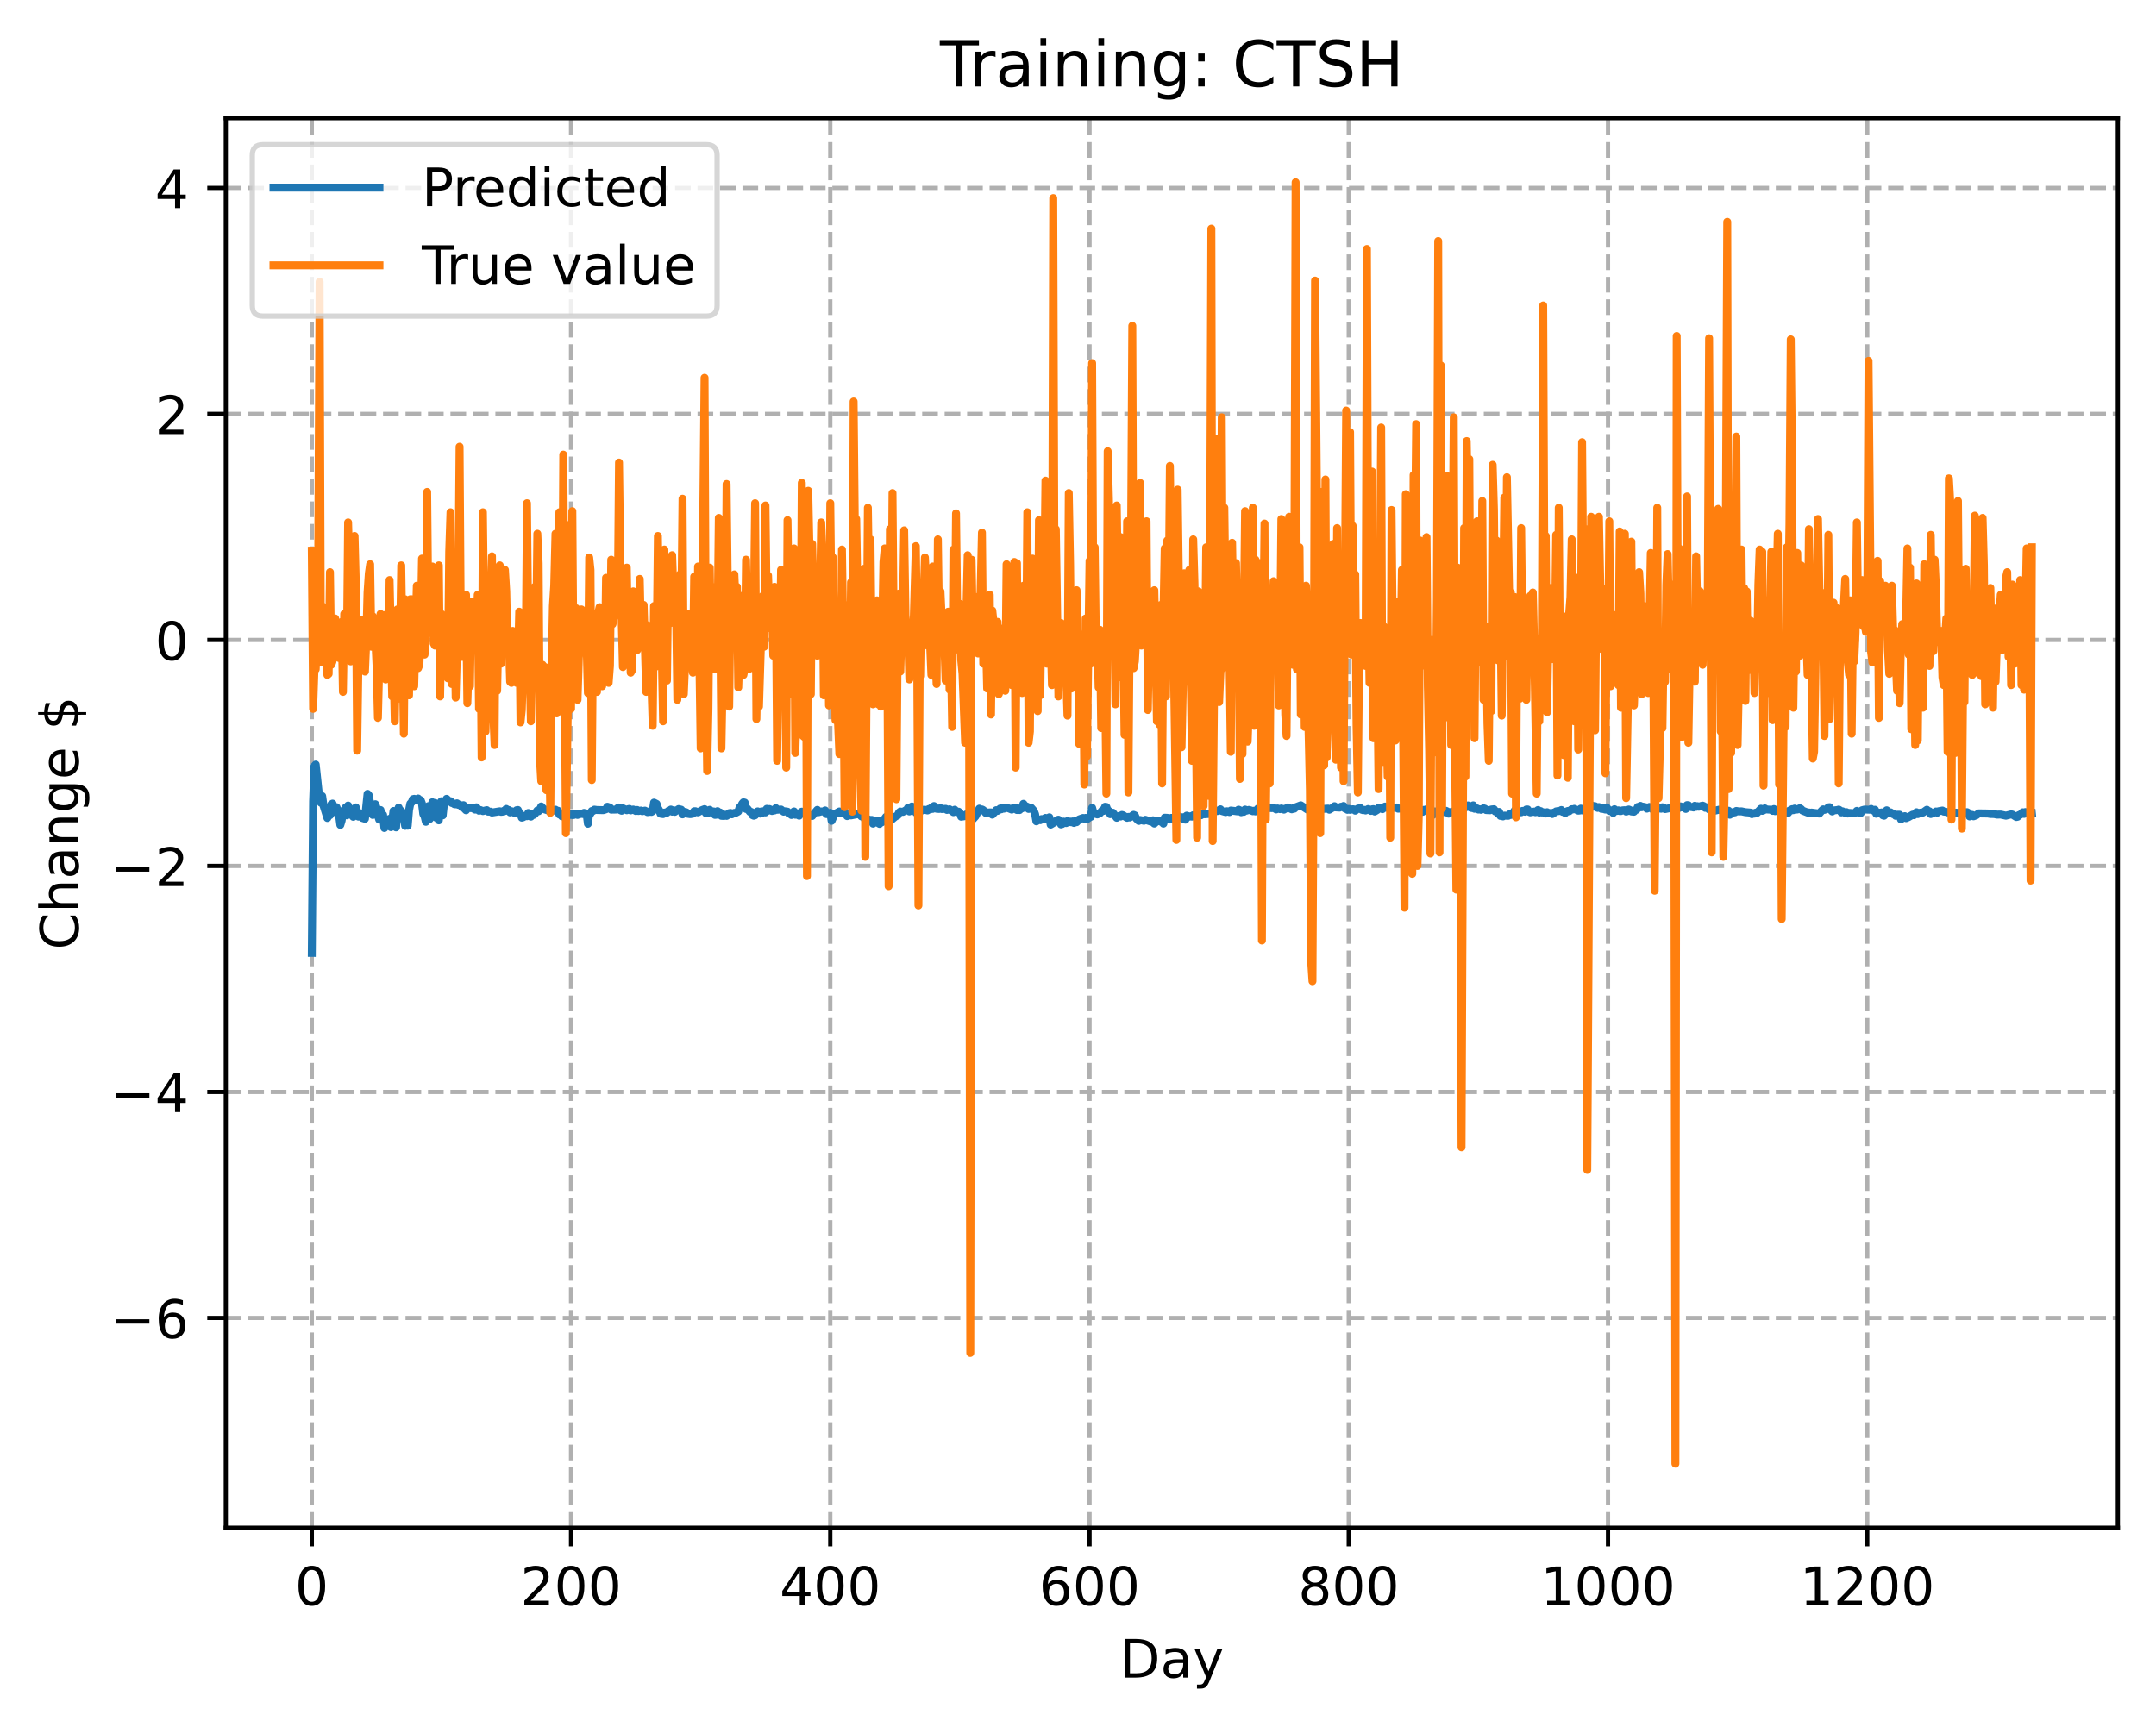 <?xml version="1.0" encoding="utf-8" standalone="no"?>
<!DOCTYPE svg PUBLIC "-//W3C//DTD SVG 1.1//EN"
  "http://www.w3.org/Graphics/SVG/1.1/DTD/svg11.dtd">
<!-- Created with matplotlib (https://matplotlib.org/) -->
<svg height="325.986pt" version="1.1" viewBox="0 0 406.94 325.986" width="406.94pt" xmlns="http://www.w3.org/2000/svg" xmlns:xlink="http://www.w3.org/1999/xlink">
 <defs>
  <style type="text/css">
*{stroke-linecap:butt;stroke-linejoin:round;}
  </style>
 </defs>
 <g id="figure_1">
  <g id="patch_1">
   <path d="M 0 325.986 
L 406.94 325.986 
L 406.94 0 
L 0 0 
z
" style="fill:#ffffff;"/>
  </g>
  <g id="axes_1">
   <g id="patch_2">
    <path d="M 42.62 288.43 
L 399.74 288.43 
L 399.74 22.318 
L 42.62 22.318 
z
" style="fill:#ffffff;"/>
   </g>
   <g id="matplotlib.axis_1">
    <g id="xtick_1">
     <g id="line2d_1">
      <path clip-path="url(#pdb5650e475)" d="M 58.853 288.43 
L 58.853 22.318 
" style="fill:none;stroke:#b0b0b0;stroke-dasharray:2.96,1.28;stroke-dashoffset:0;stroke-width:0.8;"/>
     </g>
     <g id="line2d_2">
      <defs>
       <path d="M 0 0 
L 0 3.5 
" id="mf4e3b2c7c9" style="stroke:#000000;stroke-width:0.8;"/>
      </defs>
      <g>
       <use style="stroke:#000000;stroke-width:0.8;" x="58.853" xlink:href="#mf4e3b2c7c9" y="288.43"/>
      </g>
     </g>
     <g id="text_1">
      <!-- 0 -->
      <defs>
       <path d="M 31.781 66.406 
Q 24.172 66.406 20.328 58.906 
Q 16.5 51.422 16.5 36.375 
Q 16.5 21.391 20.328 13.891 
Q 24.172 6.391 31.781 6.391 
Q 39.453 6.391 43.281 13.891 
Q 47.125 21.391 47.125 36.375 
Q 47.125 51.422 43.281 58.906 
Q 39.453 66.406 31.781 66.406 
z
M 31.781 74.219 
Q 44.047 74.219 50.516 64.516 
Q 56.984 54.828 56.984 36.375 
Q 56.984 17.969 50.516 8.266 
Q 44.047 -1.422 31.781 -1.422 
Q 19.531 -1.422 13.062 8.266 
Q 6.594 17.969 6.594 36.375 
Q 6.594 54.828 13.062 64.516 
Q 19.531 74.219 31.781 74.219 
z
" id="DejaVuSans-48"/>
      </defs>
      <g transform="translate(55.672 303.029)scale(0.1 -0.1)">
       <use xlink:href="#DejaVuSans-48"/>
      </g>
     </g>
    </g>
    <g id="xtick_2">
     <g id="line2d_3">
      <path clip-path="url(#pdb5650e475)" d="M 107.784 288.43 
L 107.784 22.318 
" style="fill:none;stroke:#b0b0b0;stroke-dasharray:2.96,1.28;stroke-dashoffset:0;stroke-width:0.8;"/>
     </g>
     <g id="line2d_4">
      <g>
       <use style="stroke:#000000;stroke-width:0.8;" x="107.784" xlink:href="#mf4e3b2c7c9" y="288.43"/>
      </g>
     </g>
     <g id="text_2">
      <!-- 200 -->
      <defs>
       <path d="M 19.188 8.297 
L 53.609 8.297 
L 53.609 0 
L 7.328 0 
L 7.328 8.297 
Q 12.938 14.109 22.625 23.891 
Q 32.328 33.688 34.812 36.531 
Q 39.547 41.844 41.422 45.531 
Q 43.312 49.219 43.312 52.781 
Q 43.312 58.594 39.234 62.25 
Q 35.156 65.922 28.609 65.922 
Q 23.969 65.922 18.812 64.312 
Q 13.672 62.703 7.812 59.422 
L 7.812 69.391 
Q 13.766 71.781 18.938 73 
Q 24.125 74.219 28.422 74.219 
Q 39.75 74.219 46.484 68.547 
Q 53.219 62.891 53.219 53.422 
Q 53.219 48.922 51.531 44.891 
Q 49.859 40.875 45.406 35.406 
Q 44.188 33.984 37.641 27.219 
Q 31.109 20.453 19.188 8.297 
z
" id="DejaVuSans-50"/>
      </defs>
      <g transform="translate(98.24 303.029)scale(0.1 -0.1)">
       <use xlink:href="#DejaVuSans-50"/>
       <use x="63.623" xlink:href="#DejaVuSans-48"/>
       <use x="127.246" xlink:href="#DejaVuSans-48"/>
      </g>
     </g>
    </g>
    <g id="xtick_3">
     <g id="line2d_5">
      <path clip-path="url(#pdb5650e475)" d="M 156.714 288.43 
L 156.714 22.318 
" style="fill:none;stroke:#b0b0b0;stroke-dasharray:2.96,1.28;stroke-dashoffset:0;stroke-width:0.8;"/>
     </g>
     <g id="line2d_6">
      <g>
       <use style="stroke:#000000;stroke-width:0.8;" x="156.714" xlink:href="#mf4e3b2c7c9" y="288.43"/>
      </g>
     </g>
     <g id="text_3">
      <!-- 400 -->
      <defs>
       <path d="M 37.797 64.312 
L 12.891 25.391 
L 37.797 25.391 
z
M 35.203 72.906 
L 47.609 72.906 
L 47.609 25.391 
L 58.016 25.391 
L 58.016 17.188 
L 47.609 17.188 
L 47.609 0 
L 37.797 0 
L 37.797 17.188 
L 4.891 17.188 
L 4.891 26.703 
z
" id="DejaVuSans-52"/>
      </defs>
      <g transform="translate(147.17 303.029)scale(0.1 -0.1)">
       <use xlink:href="#DejaVuSans-52"/>
       <use x="63.623" xlink:href="#DejaVuSans-48"/>
       <use x="127.246" xlink:href="#DejaVuSans-48"/>
      </g>
     </g>
    </g>
    <g id="xtick_4">
     <g id="line2d_7">
      <path clip-path="url(#pdb5650e475)" d="M 205.645 288.43 
L 205.645 22.318 
" style="fill:none;stroke:#b0b0b0;stroke-dasharray:2.96,1.28;stroke-dashoffset:0;stroke-width:0.8;"/>
     </g>
     <g id="line2d_8">
      <g>
       <use style="stroke:#000000;stroke-width:0.8;" x="205.645" xlink:href="#mf4e3b2c7c9" y="288.43"/>
      </g>
     </g>
     <g id="text_4">
      <!-- 600 -->
      <defs>
       <path d="M 33.016 40.375 
Q 26.375 40.375 22.484 35.828 
Q 18.609 31.297 18.609 23.391 
Q 18.609 15.531 22.484 10.953 
Q 26.375 6.391 33.016 6.391 
Q 39.656 6.391 43.531 10.953 
Q 47.406 15.531 47.406 23.391 
Q 47.406 31.297 43.531 35.828 
Q 39.656 40.375 33.016 40.375 
z
M 52.594 71.297 
L 52.594 62.312 
Q 48.875 64.062 45.094 64.984 
Q 41.312 65.922 37.594 65.922 
Q 27.828 65.922 22.672 59.328 
Q 17.531 52.734 16.797 39.406 
Q 19.672 43.656 24.016 45.922 
Q 28.375 48.188 33.594 48.188 
Q 44.578 48.188 50.953 41.516 
Q 57.328 34.859 57.328 23.391 
Q 57.328 12.156 50.688 5.359 
Q 44.047 -1.422 33.016 -1.422 
Q 20.359 -1.422 13.672 8.266 
Q 6.984 17.969 6.984 36.375 
Q 6.984 53.656 15.188 63.938 
Q 23.391 74.219 37.203 74.219 
Q 40.922 74.219 44.703 73.484 
Q 48.484 72.75 52.594 71.297 
z
" id="DejaVuSans-54"/>
      </defs>
      <g transform="translate(196.101 303.029)scale(0.1 -0.1)">
       <use xlink:href="#DejaVuSans-54"/>
       <use x="63.623" xlink:href="#DejaVuSans-48"/>
       <use x="127.246" xlink:href="#DejaVuSans-48"/>
      </g>
     </g>
    </g>
    <g id="xtick_5">
     <g id="line2d_9">
      <path clip-path="url(#pdb5650e475)" d="M 254.575 288.43 
L 254.575 22.318 
" style="fill:none;stroke:#b0b0b0;stroke-dasharray:2.96,1.28;stroke-dashoffset:0;stroke-width:0.8;"/>
     </g>
     <g id="line2d_10">
      <g>
       <use style="stroke:#000000;stroke-width:0.8;" x="254.575" xlink:href="#mf4e3b2c7c9" y="288.43"/>
      </g>
     </g>
     <g id="text_5">
      <!-- 800 -->
      <defs>
       <path d="M 31.781 34.625 
Q 24.75 34.625 20.719 30.859 
Q 16.703 27.094 16.703 20.516 
Q 16.703 13.922 20.719 10.156 
Q 24.75 6.391 31.781 6.391 
Q 38.812 6.391 42.859 10.172 
Q 46.922 13.969 46.922 20.516 
Q 46.922 27.094 42.891 30.859 
Q 38.875 34.625 31.781 34.625 
z
M 21.922 38.812 
Q 15.578 40.375 12.031 44.719 
Q 8.5 49.078 8.5 55.328 
Q 8.5 64.062 14.719 69.141 
Q 20.953 74.219 31.781 74.219 
Q 42.672 74.219 48.875 69.141 
Q 55.078 64.062 55.078 55.328 
Q 55.078 49.078 51.531 44.719 
Q 48 40.375 41.703 38.812 
Q 48.828 37.156 52.797 32.312 
Q 56.781 27.484 56.781 20.516 
Q 56.781 9.906 50.312 4.234 
Q 43.844 -1.422 31.781 -1.422 
Q 19.734 -1.422 13.25 4.234 
Q 6.781 9.906 6.781 20.516 
Q 6.781 27.484 10.781 32.312 
Q 14.797 37.156 21.922 38.812 
z
M 18.312 54.391 
Q 18.312 48.734 21.844 45.562 
Q 25.391 42.391 31.781 42.391 
Q 38.141 42.391 41.719 45.562 
Q 45.312 48.734 45.312 54.391 
Q 45.312 60.062 41.719 63.234 
Q 38.141 66.406 31.781 66.406 
Q 25.391 66.406 21.844 63.234 
Q 18.312 60.062 18.312 54.391 
z
" id="DejaVuSans-56"/>
      </defs>
      <g transform="translate(245.032 303.029)scale(0.1 -0.1)">
       <use xlink:href="#DejaVuSans-56"/>
       <use x="63.623" xlink:href="#DejaVuSans-48"/>
       <use x="127.246" xlink:href="#DejaVuSans-48"/>
      </g>
     </g>
    </g>
    <g id="xtick_6">
     <g id="line2d_11">
      <path clip-path="url(#pdb5650e475)" d="M 303.506 288.43 
L 303.506 22.318 
" style="fill:none;stroke:#b0b0b0;stroke-dasharray:2.96,1.28;stroke-dashoffset:0;stroke-width:0.8;"/>
     </g>
     <g id="line2d_12">
      <g>
       <use style="stroke:#000000;stroke-width:0.8;" x="303.506" xlink:href="#mf4e3b2c7c9" y="288.43"/>
      </g>
     </g>
     <g id="text_6">
      <!-- 1000 -->
      <defs>
       <path d="M 12.406 8.297 
L 28.516 8.297 
L 28.516 63.922 
L 10.984 60.406 
L 10.984 69.391 
L 28.422 72.906 
L 38.281 72.906 
L 38.281 8.297 
L 54.391 8.297 
L 54.391 0 
L 12.406 0 
z
" id="DejaVuSans-49"/>
      </defs>
      <g transform="translate(290.781 303.029)scale(0.1 -0.1)">
       <use xlink:href="#DejaVuSans-49"/>
       <use x="63.623" xlink:href="#DejaVuSans-48"/>
       <use x="127.246" xlink:href="#DejaVuSans-48"/>
       <use x="190.869" xlink:href="#DejaVuSans-48"/>
      </g>
     </g>
    </g>
    <g id="xtick_7">
     <g id="line2d_13">
      <path clip-path="url(#pdb5650e475)" d="M 352.437 288.43 
L 352.437 22.318 
" style="fill:none;stroke:#b0b0b0;stroke-dasharray:2.96,1.28;stroke-dashoffset:0;stroke-width:0.8;"/>
     </g>
     <g id="line2d_14">
      <g>
       <use style="stroke:#000000;stroke-width:0.8;" x="352.437" xlink:href="#mf4e3b2c7c9" y="288.43"/>
      </g>
     </g>
     <g id="text_7">
      <!-- 1200 -->
      <g transform="translate(339.712 303.029)scale(0.1 -0.1)">
       <use xlink:href="#DejaVuSans-49"/>
       <use x="63.623" xlink:href="#DejaVuSans-50"/>
       <use x="127.246" xlink:href="#DejaVuSans-48"/>
       <use x="190.869" xlink:href="#DejaVuSans-48"/>
      </g>
     </g>
    </g>
    <g id="text_8">
     <!-- Day -->
     <defs>
      <path d="M 19.672 64.797 
L 19.672 8.109 
L 31.594 8.109 
Q 46.688 8.109 53.688 14.938 
Q 60.688 21.781 60.688 36.531 
Q 60.688 51.172 53.688 57.984 
Q 46.688 64.797 31.594 64.797 
z
M 9.812 72.906 
L 30.078 72.906 
Q 51.266 72.906 61.172 64.094 
Q 71.094 55.281 71.094 36.531 
Q 71.094 17.672 61.125 8.828 
Q 51.172 0 30.078 0 
L 9.812 0 
z
" id="DejaVuSans-68"/>
      <path d="M 34.281 27.484 
Q 23.391 27.484 19.188 25 
Q 14.984 22.516 14.984 16.5 
Q 14.984 11.719 18.141 8.906 
Q 21.297 6.109 26.703 6.109 
Q 34.188 6.109 38.703 11.406 
Q 43.219 16.703 43.219 25.484 
L 43.219 27.484 
z
M 52.203 31.203 
L 52.203 0 
L 43.219 0 
L 43.219 8.297 
Q 40.141 3.328 35.547 0.953 
Q 30.953 -1.422 24.312 -1.422 
Q 15.922 -1.422 10.953 3.297 
Q 6 8.016 6 15.922 
Q 6 25.141 12.172 29.828 
Q 18.359 34.516 30.609 34.516 
L 43.219 34.516 
L 43.219 35.406 
Q 43.219 41.609 39.141 45 
Q 35.062 48.391 27.688 48.391 
Q 23 48.391 18.547 47.266 
Q 14.109 46.141 10.016 43.891 
L 10.016 52.203 
Q 14.938 54.109 19.578 55.047 
Q 24.219 56 28.609 56 
Q 40.484 56 46.344 49.844 
Q 52.203 43.703 52.203 31.203 
z
" id="DejaVuSans-97"/>
      <path d="M 32.172 -5.078 
Q 28.375 -14.844 24.75 -17.812 
Q 21.141 -20.797 15.094 -20.797 
L 7.906 -20.797 
L 7.906 -13.281 
L 13.188 -13.281 
Q 16.891 -13.281 18.938 -11.516 
Q 21 -9.766 23.484 -3.219 
L 25.094 0.875 
L 2.984 54.688 
L 12.5 54.688 
L 29.594 11.922 
L 46.688 54.688 
L 56.203 54.688 
z
" id="DejaVuSans-121"/>
     </defs>
     <g transform="translate(211.307 316.707)scale(0.1 -0.1)">
      <use xlink:href="#DejaVuSans-68"/>
      <use x="77.002" xlink:href="#DejaVuSans-97"/>
      <use x="138.281" xlink:href="#DejaVuSans-121"/>
     </g>
    </g>
   </g>
   <g id="matplotlib.axis_2">
    <g id="ytick_1">
     <g id="line2d_15">
      <path clip-path="url(#pdb5650e475)" d="M 42.62 248.814 
L 399.74 248.814 
" style="fill:none;stroke:#b0b0b0;stroke-dasharray:2.96,1.28;stroke-dashoffset:0;stroke-width:0.8;"/>
     </g>
     <g id="line2d_16">
      <defs>
       <path d="M 0 0 
L -3.5 0 
" id="m472378d7d0" style="stroke:#000000;stroke-width:0.8;"/>
      </defs>
      <g>
       <use style="stroke:#000000;stroke-width:0.8;" x="42.62" xlink:href="#m472378d7d0" y="248.814"/>
      </g>
     </g>
     <g id="text_9">
      <!-- −6 -->
      <defs>
       <path d="M 10.594 35.5 
L 73.188 35.5 
L 73.188 27.203 
L 10.594 27.203 
z
" id="DejaVuSans-8722"/>
      </defs>
      <g transform="translate(20.878 252.613)scale(0.1 -0.1)">
       <use xlink:href="#DejaVuSans-8722"/>
       <use x="83.789" xlink:href="#DejaVuSans-54"/>
      </g>
     </g>
    </g>
    <g id="ytick_2">
     <g id="line2d_17">
      <path clip-path="url(#pdb5650e475)" d="M 42.62 206.147 
L 399.74 206.147 
" style="fill:none;stroke:#b0b0b0;stroke-dasharray:2.96,1.28;stroke-dashoffset:0;stroke-width:0.8;"/>
     </g>
     <g id="line2d_18">
      <g>
       <use style="stroke:#000000;stroke-width:0.8;" x="42.62" xlink:href="#m472378d7d0" y="206.147"/>
      </g>
     </g>
     <g id="text_10">
      <!-- −4 -->
      <g transform="translate(20.878 209.947)scale(0.1 -0.1)">
       <use xlink:href="#DejaVuSans-8722"/>
       <use x="83.789" xlink:href="#DejaVuSans-52"/>
      </g>
     </g>
    </g>
    <g id="ytick_3">
     <g id="line2d_19">
      <path clip-path="url(#pdb5650e475)" d="M 42.62 163.481 
L 399.74 163.481 
" style="fill:none;stroke:#b0b0b0;stroke-dasharray:2.96,1.28;stroke-dashoffset:0;stroke-width:0.8;"/>
     </g>
     <g id="line2d_20">
      <g>
       <use style="stroke:#000000;stroke-width:0.8;" x="42.62" xlink:href="#m472378d7d0" y="163.481"/>
      </g>
     </g>
     <g id="text_11">
      <!-- −2 -->
      <g transform="translate(20.878 167.28)scale(0.1 -0.1)">
       <use xlink:href="#DejaVuSans-8722"/>
       <use x="83.789" xlink:href="#DejaVuSans-50"/>
      </g>
     </g>
    </g>
    <g id="ytick_4">
     <g id="line2d_21">
      <path clip-path="url(#pdb5650e475)" d="M 42.62 120.814 
L 399.74 120.814 
" style="fill:none;stroke:#b0b0b0;stroke-dasharray:2.96,1.28;stroke-dashoffset:0;stroke-width:0.8;"/>
     </g>
     <g id="line2d_22">
      <g>
       <use style="stroke:#000000;stroke-width:0.8;" x="42.62" xlink:href="#m472378d7d0" y="120.814"/>
      </g>
     </g>
     <g id="text_12">
      <!-- 0 -->
      <g transform="translate(29.258 124.613)scale(0.1 -0.1)">
       <use xlink:href="#DejaVuSans-48"/>
      </g>
     </g>
    </g>
    <g id="ytick_5">
     <g id="line2d_23">
      <path clip-path="url(#pdb5650e475)" d="M 42.62 78.147 
L 399.74 78.147 
" style="fill:none;stroke:#b0b0b0;stroke-dasharray:2.96,1.28;stroke-dashoffset:0;stroke-width:0.8;"/>
     </g>
     <g id="line2d_24">
      <g>
       <use style="stroke:#000000;stroke-width:0.8;" x="42.62" xlink:href="#m472378d7d0" y="78.147"/>
      </g>
     </g>
     <g id="text_13">
      <!-- 2 -->
      <g transform="translate(29.258 81.947)scale(0.1 -0.1)">
       <use xlink:href="#DejaVuSans-50"/>
      </g>
     </g>
    </g>
    <g id="ytick_6">
     <g id="line2d_25">
      <path clip-path="url(#pdb5650e475)" d="M 42.62 35.481 
L 399.74 35.481 
" style="fill:none;stroke:#b0b0b0;stroke-dasharray:2.96,1.28;stroke-dashoffset:0;stroke-width:0.8;"/>
     </g>
     <g id="line2d_26">
      <g>
       <use style="stroke:#000000;stroke-width:0.8;" x="42.62" xlink:href="#m472378d7d0" y="35.481"/>
      </g>
     </g>
     <g id="text_14">
      <!-- 4 -->
      <g transform="translate(29.258 39.28)scale(0.1 -0.1)">
       <use xlink:href="#DejaVuSans-52"/>
      </g>
     </g>
    </g>
    <g id="text_15">
     <!-- Change $ -->
     <defs>
      <path d="M 64.406 67.281 
L 64.406 56.891 
Q 59.422 61.531 53.781 63.812 
Q 48.141 66.109 41.797 66.109 
Q 29.297 66.109 22.656 58.469 
Q 16.016 50.828 16.016 36.375 
Q 16.016 21.969 22.656 14.328 
Q 29.297 6.688 41.797 6.688 
Q 48.141 6.688 53.781 8.984 
Q 59.422 11.281 64.406 15.922 
L 64.406 5.609 
Q 59.234 2.094 53.438 0.328 
Q 47.656 -1.422 41.219 -1.422 
Q 24.656 -1.422 15.125 8.703 
Q 5.609 18.844 5.609 36.375 
Q 5.609 53.953 15.125 64.078 
Q 24.656 74.219 41.219 74.219 
Q 47.75 74.219 53.531 72.484 
Q 59.328 70.75 64.406 67.281 
z
" id="DejaVuSans-67"/>
      <path d="M 54.891 33.016 
L 54.891 0 
L 45.906 0 
L 45.906 32.719 
Q 45.906 40.484 42.875 44.328 
Q 39.844 48.188 33.797 48.188 
Q 26.516 48.188 22.312 43.547 
Q 18.109 38.922 18.109 30.906 
L 18.109 0 
L 9.078 0 
L 9.078 75.984 
L 18.109 75.984 
L 18.109 46.188 
Q 21.344 51.125 25.703 53.562 
Q 30.078 56 35.797 56 
Q 45.219 56 50.047 50.172 
Q 54.891 44.344 54.891 33.016 
z
" id="DejaVuSans-104"/>
      <path d="M 54.891 33.016 
L 54.891 0 
L 45.906 0 
L 45.906 32.719 
Q 45.906 40.484 42.875 44.328 
Q 39.844 48.188 33.797 48.188 
Q 26.516 48.188 22.312 43.547 
Q 18.109 38.922 18.109 30.906 
L 18.109 0 
L 9.078 0 
L 9.078 54.688 
L 18.109 54.688 
L 18.109 46.188 
Q 21.344 51.125 25.703 53.562 
Q 30.078 56 35.797 56 
Q 45.219 56 50.047 50.172 
Q 54.891 44.344 54.891 33.016 
z
" id="DejaVuSans-110"/>
      <path d="M 45.406 27.984 
Q 45.406 37.75 41.375 43.109 
Q 37.359 48.484 30.078 48.484 
Q 22.859 48.484 18.828 43.109 
Q 14.797 37.75 14.797 27.984 
Q 14.797 18.266 18.828 12.891 
Q 22.859 7.516 30.078 7.516 
Q 37.359 7.516 41.375 12.891 
Q 45.406 18.266 45.406 27.984 
z
M 54.391 6.781 
Q 54.391 -7.172 48.188 -13.984 
Q 42 -20.797 29.203 -20.797 
Q 24.469 -20.797 20.266 -20.094 
Q 16.062 -19.391 12.109 -17.922 
L 12.109 -9.188 
Q 16.062 -11.328 19.922 -12.344 
Q 23.781 -13.375 27.781 -13.375 
Q 36.625 -13.375 41.016 -8.766 
Q 45.406 -4.156 45.406 5.172 
L 45.406 9.625 
Q 42.625 4.781 38.281 2.391 
Q 33.938 0 27.875 0 
Q 17.828 0 11.672 7.656 
Q 5.516 15.328 5.516 27.984 
Q 5.516 40.672 11.672 48.328 
Q 17.828 56 27.875 56 
Q 33.938 56 38.281 53.609 
Q 42.625 51.219 45.406 46.391 
L 45.406 54.688 
L 54.391 54.688 
z
" id="DejaVuSans-103"/>
      <path d="M 56.203 29.594 
L 56.203 25.203 
L 14.891 25.203 
Q 15.484 15.922 20.484 11.062 
Q 25.484 6.203 34.422 6.203 
Q 39.594 6.203 44.453 7.469 
Q 49.312 8.734 54.109 11.281 
L 54.109 2.781 
Q 49.266 0.734 44.188 -0.344 
Q 39.109 -1.422 33.891 -1.422 
Q 20.797 -1.422 13.156 6.188 
Q 5.516 13.812 5.516 26.812 
Q 5.516 40.234 12.766 48.109 
Q 20.016 56 32.328 56 
Q 43.359 56 49.781 48.891 
Q 56.203 41.797 56.203 29.594 
z
M 47.219 32.234 
Q 47.125 39.594 43.094 43.984 
Q 39.062 48.391 32.422 48.391 
Q 24.906 48.391 20.391 44.141 
Q 15.875 39.891 15.188 32.172 
z
" id="DejaVuSans-101"/>
      <path id="DejaVuSans-32"/>
      <path d="M 33.797 -14.703 
L 28.906 -14.703 
L 28.859 0 
Q 23.734 0.094 18.609 1.188 
Q 13.484 2.297 8.297 4.5 
L 8.297 13.281 
Q 13.281 10.156 18.375 8.562 
Q 23.484 6.984 28.906 6.938 
L 28.906 29.203 
Q 18.109 30.953 13.203 35.156 
Q 8.297 39.359 8.297 46.688 
Q 8.297 54.641 13.625 59.219 
Q 18.953 63.812 28.906 64.5 
L 28.906 75.984 
L 33.797 75.984 
L 33.797 64.656 
Q 38.328 64.453 42.578 63.688 
Q 46.828 62.938 50.875 61.625 
L 50.875 53.078 
Q 46.828 55.125 42.547 56.25 
Q 38.281 57.375 33.797 57.562 
L 33.797 36.719 
Q 44.875 35.016 50.094 30.609 
Q 55.328 26.219 55.328 18.609 
Q 55.328 10.359 49.781 5.594 
Q 44.234 0.828 33.797 0.094 
z
M 28.906 37.594 
L 28.906 57.625 
Q 23.25 56.984 20.266 54.391 
Q 17.281 51.812 17.281 47.516 
Q 17.281 43.312 20.031 40.969 
Q 22.797 38.625 28.906 37.594 
z
M 33.797 28.219 
L 33.797 7.078 
Q 39.984 7.906 43.141 10.594 
Q 46.297 13.281 46.297 17.672 
Q 46.297 21.969 43.281 24.5 
Q 40.281 27.047 33.797 28.219 
z
" id="DejaVuSans-36"/>
     </defs>
     <g transform="translate(14.798 179.288)rotate(-90)scale(0.1 -0.1)">
      <use xlink:href="#DejaVuSans-67"/>
      <use x="69.824" xlink:href="#DejaVuSans-104"/>
      <use x="133.203" xlink:href="#DejaVuSans-97"/>
      <use x="194.482" xlink:href="#DejaVuSans-110"/>
      <use x="257.861" xlink:href="#DejaVuSans-103"/>
      <use x="321.338" xlink:href="#DejaVuSans-101"/>
      <use x="382.861" xlink:href="#DejaVuSans-32"/>
      <use x="414.648" xlink:href="#DejaVuSans-36"/>
     </g>
    </g>
   </g>
   <g id="line2d_27">
    <path clip-path="url(#pdb5650e475)" d="M 58.853 179.9 
L 59.098 151.289 
L 59.342 144.628 
L 59.587 144.342 
L 60.321 151.226 
L 60.566 151.554 
L 60.81 150.299 
L 61.055 152.079 
L 61.789 154.43 
L 62.034 152.95 
L 62.278 153.908 
L 62.523 151.87 
L 62.767 151.709 
L 63.012 153.314 
L 63.257 153.087 
L 63.501 152.388 
L 63.746 152.977 
L 63.991 153.918 
L 64.235 155.738 
L 64.48 154.934 
L 64.725 153.364 
L 65.214 152.476 
L 65.459 153.921 
L 65.703 152.081 
L 65.948 152.801 
L 66.193 152.865 
L 66.437 153.922 
L 66.682 154.204 
L 66.927 152.715 
L 67.171 152.431 
L 67.416 153.122 
L 67.661 154.173 
L 67.905 153.607 
L 68.15 153.605 
L 68.395 154.427 
L 68.884 154.576 
L 69.373 149.879 
L 69.618 150.166 
L 70.107 153.222 
L 70.352 153.85 
L 70.596 151.981 
L 70.841 151.83 
L 71.086 152.527 
L 71.33 153.97 
L 71.575 154.732 
L 71.82 152.925 
L 72.064 154.471 
L 72.309 153.83 
L 72.554 156.317 
L 72.798 155.336 
L 73.532 154.578 
L 73.777 156.154 
L 74.022 154.999 
L 74.266 153.102 
L 74.511 155.569 
L 74.755 156.198 
L 75 153.428 
L 75.245 152.464 
L 75.489 153.096 
L 75.734 153.09 
L 75.979 153.917 
L 76.223 154.118 
L 76.468 155.914 
L 76.713 154.003 
L 76.957 155.886 
L 77.202 152.945 
L 77.447 151.718 
L 77.691 151.488 
L 77.936 150.877 
L 78.181 150.812 
L 78.425 151.063 
L 78.67 151.063 
L 78.915 150.748 
L 79.159 150.988 
L 79.404 151.066 
L 79.649 151.722 
L 79.893 153.692 
L 80.138 154.129 
L 80.383 155.148 
L 80.872 152.19 
L 81.116 154.62 
L 81.606 151.454 
L 81.85 153.471 
L 82.095 151.585 
L 82.34 154.384 
L 82.584 153.952 
L 82.829 154.874 
L 83.074 151.63 
L 83.318 151.262 
L 83.563 153.93 
L 83.808 151.724 
L 84.052 151.623 
L 84.297 150.812 
L 84.786 151.305 
L 85.031 151.256 
L 85.276 151.597 
L 85.52 151.632 
L 85.765 151.827 
L 86.01 151.854 
L 86.254 151.658 
L 86.499 151.947 
L 86.743 151.912 
L 86.988 152.063 
L 87.233 152.428 
L 87.477 152.011 
L 87.722 152.718 
L 87.967 152.967 
L 88.211 152.539 
L 89.19 152.573 
L 89.679 152.849 
L 89.924 152.414 
L 90.413 153.058 
L 90.658 152.925 
L 91.147 153.125 
L 91.881 152.946 
L 92.126 153.226 
L 92.615 153.235 
L 92.86 153.402 
L 94.328 153.162 
L 94.572 153.265 
L 94.817 153.243 
L 95.062 153.08 
L 95.306 153.112 
L 95.551 152.712 
L 95.796 153.073 
L 96.04 152.922 
L 96.285 153.374 
L 96.53 153.143 
L 96.774 153.226 
L 97.019 153.429 
L 97.264 153.422 
L 97.508 152.958 
L 97.753 152.916 
L 97.998 153.458 
L 98.242 153.684 
L 98.487 154.366 
L 98.731 154.3 
L 99.221 154.001 
L 99.465 154.093 
L 99.71 153.49 
L 99.955 153.612 
L 100.199 154.174 
L 100.444 153.731 
L 100.689 153.861 
L 100.933 153.694 
L 101.423 153.011 
L 101.667 153.154 
L 101.912 152.857 
L 102.157 152.252 
L 102.646 152.762 
L 103.625 153.058 
L 103.869 153.011 
L 104.114 152.742 
L 104.359 153.012 
L 104.603 153.021 
L 104.848 152.856 
L 105.092 153.055 
L 105.337 153.063 
L 105.582 153.77 
L 105.826 153.822 
L 106.071 154.115 
L 106.316 153.855 
L 106.56 153.793 
L 106.805 153.553 
L 107.05 153.862 
L 107.294 153.944 
L 107.784 153.635 
L 108.028 153.879 
L 108.273 153.868 
L 108.518 153.688 
L 109.007 153.847 
L 109.252 153.63 
L 109.496 153.689 
L 109.741 153.612 
L 109.986 153.677 
L 110.23 153.47 
L 110.475 153.701 
L 110.719 153.575 
L 110.964 155.514 
L 111.209 153.591 
L 111.453 153.599 
L 111.698 153.107 
L 111.943 153.11 
L 112.187 152.852 
L 112.677 152.922 
L 113.9 152.948 
L 114.389 152.777 
L 114.634 152.306 
L 115.123 152.462 
L 115.368 152.855 
L 116.346 152.836 
L 116.591 152.553 
L 116.836 152.447 
L 117.08 152.956 
L 117.325 153.062 
L 117.57 152.595 
L 118.304 152.964 
L 118.548 152.759 
L 118.793 152.713 
L 119.038 152.995 
L 119.527 152.831 
L 120.016 153.112 
L 120.261 152.915 
L 120.506 153.107 
L 120.995 153.017 
L 121.24 153.144 
L 121.729 153.037 
L 122.218 153.32 
L 122.463 153.295 
L 122.707 153.142 
L 122.952 153.283 
L 123.197 153.134 
L 123.441 151.521 
L 123.931 151.773 
L 124.175 152.55 
L 124.42 152.951 
L 124.665 153.611 
L 125.154 153.691 
L 125.399 153.408 
L 125.888 153.433 
L 126.133 153.116 
L 126.377 153.114 
L 126.622 152.835 
L 126.867 153.237 
L 127.111 152.961 
L 127.356 153.272 
L 128.09 152.738 
L 128.579 152.859 
L 128.824 153.742 
L 129.068 153.305 
L 129.313 153.283 
L 129.558 153.374 
L 129.802 153.632 
L 130.292 153.706 
L 130.781 153.611 
L 131.026 153.149 
L 131.27 153.153 
L 131.515 153.336 
L 131.76 153.356 
L 132.494 152.937 
L 132.983 152.753 
L 133.228 153.508 
L 133.472 153.345 
L 133.717 153.456 
L 133.962 152.883 
L 134.451 153.445 
L 134.695 153.193 
L 134.94 153.838 
L 135.185 153.816 
L 135.429 153.138 
L 135.674 153.403 
L 135.919 153.395 
L 136.163 154.017 
L 136.653 154.042 
L 136.897 153.809 
L 137.142 154.031 
L 137.387 153.852 
L 137.631 153.523 
L 137.876 153.48 
L 138.121 153.731 
L 138.61 153.465 
L 138.855 153.467 
L 139.344 153.201 
L 139.589 152.438 
L 139.833 152.333 
L 140.078 151.753 
L 140.322 151.465 
L 140.567 151.523 
L 140.812 152.725 
L 141.056 152.665 
L 141.546 153.275 
L 141.79 153.281 
L 142.035 153.894 
L 142.28 154.001 
L 142.524 153.917 
L 142.769 153.325 
L 143.014 153.178 
L 143.258 153.512 
L 143.503 153.606 
L 143.748 153.186 
L 143.992 153.424 
L 144.237 153.108 
L 144.482 153.374 
L 144.726 152.697 
L 144.971 153.061 
L 145.216 152.733 
L 145.46 152.835 
L 145.705 153.107 
L 145.95 152.979 
L 146.194 153.005 
L 146.439 152.567 
L 146.683 152.878 
L 147.417 152.83 
L 147.907 153.237 
L 148.151 153.162 
L 148.641 153.234 
L 148.885 153.576 
L 149.13 153.642 
L 149.375 153.861 
L 149.864 153.189 
L 150.109 153.816 
L 150.353 153.541 
L 150.598 153.859 
L 150.843 153.99 
L 151.087 153.415 
L 151.332 153.232 
L 151.577 153.274 
L 151.821 153.541 
L 152.31 153.422 
L 152.555 154.234 
L 152.8 153.97 
L 153.044 153.884 
L 153.289 154.047 
L 154.268 152.895 
L 154.512 153.33 
L 155.002 153.193 
L 155.491 153.206 
L 155.736 152.997 
L 155.98 153.688 
L 156.47 153.658 
L 156.714 153.433 
L 156.959 154.96 
L 157.448 153.835 
L 157.938 153.477 
L 158.427 153.197 
L 158.671 153.533 
L 158.916 153.178 
L 159.405 153.102 
L 159.895 154.071 
L 160.139 153.987 
L 160.384 153.687 
L 160.629 153.939 
L 161.852 153.698 
L 162.097 153.573 
L 162.586 154.127 
L 162.831 153.948 
L 163.32 154.797 
L 163.809 154.644 
L 164.054 154.738 
L 164.298 155.019 
L 164.543 154.785 
L 164.788 155.494 
L 165.032 155.232 
L 165.277 155.202 
L 165.522 154.96 
L 165.766 155.392 
L 166.011 155.544 
L 166.256 154.934 
L 166.5 155.22 
L 167.234 154.215 
L 167.479 154.477 
L 167.724 154.3 
L 167.968 154.691 
L 168.213 154.813 
L 168.947 154.194 
L 169.436 153.933 
L 169.681 153.417 
L 169.926 153.217 
L 170.415 153.274 
L 171.149 152.871 
L 171.393 152.478 
L 171.638 153.192 
L 171.883 152.415 
L 172.127 152.257 
L 172.372 152.562 
L 172.617 152.654 
L 172.861 153.394 
L 173.106 153.595 
L 173.351 153.065 
L 173.595 153.148 
L 173.84 152.753 
L 174.085 153.001 
L 174.574 152.876 
L 175.063 153.004 
L 175.308 152.729 
L 175.553 152.814 
L 175.797 152.49 
L 176.042 152.711 
L 176.286 152.176 
L 176.776 152.687 
L 177.265 152.722 
L 177.51 152.545 
L 177.754 152.74 
L 178.244 152.713 
L 178.488 152.693 
L 178.733 152.908 
L 179.222 152.786 
L 179.956 153.33 
L 180.201 152.867 
L 180.446 153.203 
L 180.935 153.236 
L 181.18 153.478 
L 181.424 154.189 
L 182.158 154.072 
L 182.403 153.735 
L 182.647 153.883 
L 182.892 154.356 
L 183.137 154.534 
L 183.381 154.476 
L 183.626 154.66 
L 184.115 154.117 
L 184.849 152.663 
L 185.094 152.831 
L 185.339 152.811 
L 185.583 152.932 
L 186.073 153.491 
L 186.317 153.394 
L 187.051 153.377 
L 187.296 153.798 
L 187.785 153.253 
L 188.03 152.952 
L 188.274 153.087 
L 188.519 152.937 
L 188.764 152.647 
L 189.008 152.783 
L 189.253 152.469 
L 189.498 152.668 
L 189.987 152.487 
L 190.476 152.646 
L 190.966 152.841 
L 191.21 152.572 
L 191.455 152.673 
L 191.7 152.461 
L 191.944 152.919 
L 192.189 152.825 
L 192.434 152.928 
L 192.678 152.526 
L 192.923 152.605 
L 193.168 151.751 
L 193.412 152.105 
L 193.902 152.31 
L 194.146 152.721 
L 194.391 152.535 
L 194.635 152.499 
L 195.125 153.056 
L 195.369 153.695 
L 195.614 155.057 
L 195.859 154.685 
L 196.348 154.841 
L 196.593 154.634 
L 196.837 154.699 
L 197.327 154.413 
L 197.816 154.756 
L 198.061 154.296 
L 198.305 155.678 
L 199.039 155.238 
L 199.529 154.821 
L 199.773 154.743 
L 200.018 155.086 
L 200.262 155.641 
L 200.507 155.558 
L 200.752 155.106 
L 201.241 155.387 
L 201.486 155.002 
L 201.73 155.22 
L 201.975 155.101 
L 202.22 155.23 
L 202.464 155.072 
L 202.709 155.366 
L 202.954 154.989 
L 203.198 155.22 
L 203.688 154.685 
L 204.422 154.423 
L 204.666 154.591 
L 204.911 154.408 
L 205.156 154.671 
L 205.645 154.316 
L 205.889 154.206 
L 206.134 152.507 
L 206.379 153.409 
L 207.113 153.751 
L 207.602 153.534 
L 208.091 152.955 
L 208.336 153.083 
L 208.581 152.311 
L 208.825 152.343 
L 209.07 153.039 
L 209.315 153.105 
L 209.559 153.706 
L 209.804 153.455 
L 210.049 153.437 
L 210.783 154.392 
L 211.027 154.134 
L 211.272 154.047 
L 211.517 154.151 
L 211.761 153.85 
L 212.006 153.927 
L 212.495 154.256 
L 212.74 154.398 
L 212.984 154.218 
L 213.229 154.337 
L 213.963 153.833 
L 214.208 153.936 
L 214.452 154.516 
L 214.942 154.982 
L 215.186 154.802 
L 215.676 154.902 
L 215.92 154.953 
L 216.165 154.762 
L 217.388 155.163 
L 217.633 154.855 
L 217.877 155.481 
L 218.367 155.01 
L 218.611 154.914 
L 219.101 155.13 
L 219.345 155.082 
L 219.59 155.491 
L 219.835 154.373 
L 220.324 154.399 
L 220.813 154.713 
L 221.058 154.407 
L 221.303 154.424 
L 221.547 154.691 
L 221.792 154.161 
L 222.281 154.007 
L 222.771 154.298 
L 223.015 154.276 
L 223.26 154.59 
L 223.505 154.255 
L 223.749 154.743 
L 223.994 153.982 
L 224.483 154.185 
L 224.728 154.093 
L 224.972 154.173 
L 225.217 153.903 
L 226.44 153.723 
L 226.685 153.909 
L 226.93 153.706 
L 227.419 153.716 
L 228.398 153.646 
L 228.887 153.367 
L 229.132 153.376 
L 229.376 153.171 
L 229.865 153.1 
L 230.355 152.785 
L 230.599 153.105 
L 231.333 153.313 
L 231.578 153.156 
L 232.067 153.311 
L 232.312 153.02 
L 233.046 153.106 
L 233.535 153.174 
L 233.78 152.857 
L 234.025 152.97 
L 234.269 153.34 
L 234.514 153.182 
L 234.759 153.271 
L 235.003 152.835 
L 235.248 153.052 
L 235.737 152.899 
L 236.226 153.043 
L 236.471 153.151 
L 236.716 153.056 
L 236.96 153.188 
L 237.205 153.03 
L 237.45 152.644 
L 237.694 152.527 
L 238.184 152.635 
L 238.428 152.694 
L 239.162 152.255 
L 239.407 152.545 
L 240.141 152.564 
L 240.386 152.484 
L 240.875 152.813 
L 241.12 152.629 
L 241.609 152.761 
L 241.853 152.633 
L 242.343 152.854 
L 242.587 152.659 
L 242.832 152.617 
L 243.077 152.436 
L 243.811 152.79 
L 244.055 152.583 
L 244.3 152.671 
L 244.545 152.412 
L 245.523 152.036 
L 246.747 152.829 
L 247.481 152.514 
L 247.725 152.465 
L 247.97 152.532 
L 248.214 152.23 
L 249.193 152.749 
L 250.661 152.656 
L 250.906 152.868 
L 251.395 152.565 
L 251.64 152.462 
L 251.884 152.202 
L 252.129 152.428 
L 252.863 152.472 
L 253.108 152.304 
L 253.352 152.363 
L 253.597 152.16 
L 253.841 152.631 
L 254.086 152.695 
L 254.331 152.892 
L 254.575 152.712 
L 254.82 152.895 
L 255.309 152.772 
L 255.554 152.806 
L 255.799 153.048 
L 256.288 152.659 
L 256.777 152.545 
L 257.022 152.874 
L 257.267 152.947 
L 257.511 152.892 
L 257.756 153.011 
L 258.245 152.734 
L 258.735 153.092 
L 258.979 152.787 
L 259.224 152.754 
L 259.469 153.206 
L 259.958 152.908 
L 260.202 152.51 
L 260.447 152.627 
L 260.692 152.547 
L 260.936 152.762 
L 261.181 152.419 
L 261.426 152.271 
L 261.67 152.481 
L 261.915 152.379 
L 262.16 152.531 
L 262.404 152.317 
L 262.894 152.48 
L 263.383 152.493 
L 263.628 152.447 
L 263.872 152.672 
L 264.606 152.633 
L 264.851 152.846 
L 265.096 152.763 
L 265.34 152.834 
L 265.585 152.654 
L 265.829 152.735 
L 266.074 152.639 
L 266.319 152.716 
L 266.563 152.992 
L 267.053 153.052 
L 267.297 153.51 
L 267.542 153.251 
L 267.787 153.158 
L 268.031 152.918 
L 268.276 153.003 
L 268.521 153.262 
L 268.765 152.89 
L 269.01 152.918 
L 269.255 152.782 
L 269.744 153.179 
L 269.989 153.186 
L 270.233 153.662 
L 270.478 153.838 
L 270.723 153.186 
L 270.967 153.198 
L 271.457 153.586 
L 272.19 153.005 
L 272.435 153.306 
L 272.68 153.318 
L 272.924 153.069 
L 273.169 153.193 
L 273.414 153.61 
L 273.903 153.295 
L 274.148 153.222 
L 274.637 153.369 
L 275.126 152.59 
L 275.616 152.943 
L 275.86 152.999 
L 277.084 152.06 
L 277.328 152.15 
L 277.573 152.483 
L 277.817 152.55 
L 278.062 152.043 
L 278.307 152.69 
L 278.551 152.559 
L 278.796 152.628 
L 279.041 152.838 
L 279.285 152.778 
L 279.53 152.887 
L 280.019 152.597 
L 280.264 152.67 
L 280.509 152.932 
L 281.243 152.968 
L 281.487 152.821 
L 281.977 152.77 
L 282.221 153.204 
L 282.466 153.217 
L 282.711 153.557 
L 282.955 153.283 
L 283.2 154.033 
L 283.445 153.946 
L 283.689 154.13 
L 283.934 153.98 
L 284.668 154.009 
L 284.912 153.72 
L 285.157 153.854 
L 285.402 153.517 
L 285.646 153.404 
L 285.891 153.018 
L 286.136 153.082 
L 286.38 153.43 
L 286.625 153.464 
L 286.87 153.282 
L 287.114 153.346 
L 287.359 153.089 
L 287.848 153.248 
L 288.093 152.824 
L 288.338 152.816 
L 288.582 153.25 
L 288.827 153.36 
L 289.561 153.22 
L 289.805 153.336 
L 290.295 152.922 
L 290.539 153.414 
L 290.784 153.128 
L 291.029 153.392 
L 291.273 153.344 
L 291.763 153.582 
L 292.007 153.339 
L 292.252 153.492 
L 292.741 153.499 
L 292.986 153.679 
L 293.231 153.411 
L 293.475 153.392 
L 293.72 153.175 
L 294.454 153.094 
L 294.699 152.921 
L 294.943 153.278 
L 295.188 153.243 
L 295.433 153.499 
L 295.677 153.21 
L 295.922 153.102 
L 296.166 153.165 
L 296.656 152.77 
L 296.9 152.808 
L 297.145 152.695 
L 297.879 153.043 
L 298.124 153.028 
L 298.368 152.66 
L 298.613 152.996 
L 298.858 152.7 
L 299.102 152.978 
L 299.347 152.955 
L 299.836 152.402 
L 300.081 152.414 
L 300.326 152.154 
L 300.57 152.1 
L 300.815 152.298 
L 301.06 152.203 
L 301.549 152.523 
L 301.793 152.363 
L 302.283 152.71 
L 302.527 152.451 
L 302.772 152.778 
L 303.017 152.84 
L 303.261 152.438 
L 303.751 153.1 
L 303.995 152.98 
L 304.485 153.477 
L 304.729 152.769 
L 304.974 153.041 
L 305.219 153.092 
L 305.463 152.984 
L 305.708 153.115 
L 305.953 153.117 
L 306.197 152.991 
L 306.687 152.956 
L 306.931 153.219 
L 307.176 153.138 
L 307.42 152.828 
L 307.665 152.929 
L 307.91 153.195 
L 308.399 153.248 
L 308.644 152.961 
L 308.888 152.888 
L 309.133 152.34 
L 309.378 152.473 
L 309.622 152.143 
L 309.867 152.4 
L 310.112 152.296 
L 310.601 152.398 
L 310.846 152.666 
L 311.335 152.344 
L 311.824 152.729 
L 312.069 152.636 
L 312.558 152.907 
L 312.803 152.571 
L 313.537 152.681 
L 313.781 152.404 
L 314.026 152.482 
L 314.271 152.751 
L 315.494 152.501 
L 315.739 152.697 
L 316.473 152.523 
L 316.962 152.531 
L 317.207 152.239 
L 317.451 152.429 
L 317.696 152.337 
L 317.941 152.449 
L 318.185 152.72 
L 318.43 151.997 
L 318.675 152.018 
L 318.919 152.343 
L 319.408 152.386 
L 319.653 152.447 
L 319.898 152.12 
L 320.142 152.331 
L 320.387 152.2 
L 320.632 152.306 
L 321.121 152.154 
L 321.366 152.095 
L 321.61 152.198 
L 321.855 152.515 
L 322.1 152.407 
L 322.344 152.426 
L 322.589 152.815 
L 323.323 152.887 
L 323.568 153.075 
L 324.546 152.846 
L 324.791 152.964 
L 325.036 152.922 
L 325.28 153.01 
L 325.525 153.237 
L 325.769 153.051 
L 326.259 153.055 
L 326.503 153.813 
L 326.748 153.497 
L 326.993 153.503 
L 327.237 153.298 
L 327.482 153.355 
L 327.727 153.1 
L 328.216 153.189 
L 328.705 153.173 
L 329.439 153.334 
L 330.173 153.391 
L 330.418 153.419 
L 330.663 153.702 
L 330.907 153.512 
L 331.152 153.603 
L 331.396 153.419 
L 331.641 153.475 
L 332.375 152.671 
L 332.62 153.078 
L 332.864 152.995 
L 333.109 152.614 
L 333.354 152.81 
L 334.332 152.873 
L 334.577 153.086 
L 334.822 152.738 
L 335.066 153.142 
L 335.311 152.916 
L 336.29 153.128 
L 337.268 153.268 
L 337.513 153.47 
L 337.757 153.027 
L 338.002 153.048 
L 338.247 152.76 
L 338.491 152.951 
L 338.736 152.651 
L 338.981 152.834 
L 339.225 152.831 
L 339.715 152.581 
L 339.959 152.735 
L 340.204 153.024 
L 341.183 153.41 
L 341.427 153.393 
L 341.672 153.543 
L 341.917 153.406 
L 342.651 153.503 
L 343.384 153.591 
L 343.874 153.032 
L 344.118 152.798 
L 344.363 152.896 
L 344.852 152.724 
L 345.097 152.419 
L 345.342 152.386 
L 345.586 152.932 
L 345.831 153.193 
L 346.076 153.008 
L 346.81 152.922 
L 347.054 152.843 
L 347.299 152.99 
L 347.544 153.375 
L 347.788 153.167 
L 348.278 153.487 
L 348.522 153.329 
L 348.767 153.584 
L 349.012 153.472 
L 349.99 153.536 
L 350.235 153.382 
L 350.479 153.083 
L 350.724 153.403 
L 350.969 153.385 
L 351.213 153.489 
L 351.458 152.968 
L 351.947 152.833 
L 352.926 152.869 
L 353.171 152.71 
L 353.415 152.977 
L 353.66 153.027 
L 353.905 152.873 
L 354.149 153.63 
L 354.639 153.421 
L 354.883 153.567 
L 355.128 153.383 
L 355.372 153.92 
L 355.617 154.002 
L 355.862 153.736 
L 356.106 152.976 
L 356.351 153.558 
L 356.84 153.367 
L 357.33 153.708 
L 357.574 153.742 
L 357.819 154.021 
L 358.064 153.819 
L 358.553 153.818 
L 358.798 154.689 
L 359.532 154.081 
L 359.776 154.461 
L 360.266 154.245 
L 361 153.803 
L 361.244 153.893 
L 361.733 153.344 
L 361.978 153.69 
L 362.467 153.424 
L 362.957 153.403 
L 363.691 152.872 
L 363.935 153.117 
L 364.18 153.162 
L 364.425 153.683 
L 365.159 153.366 
L 365.403 153.201 
L 365.648 153.432 
L 365.893 153.158 
L 366.627 153.02 
L 366.871 153.22 
L 367.36 153.277 
L 367.605 153.375 
L 367.85 153.287 
L 368.339 153.46 
L 369.318 153.433 
L 369.562 153.515 
L 369.807 153.426 
L 370.296 153.718 
L 370.541 153.303 
L 370.786 153.492 
L 371.03 153.337 
L 371.275 153.331 
L 371.52 153.469 
L 371.764 154.135 
L 372.009 153.876 
L 372.254 153.844 
L 372.498 154.109 
L 372.988 153.928 
L 373.477 153.561 
L 375.189 153.584 
L 375.679 153.668 
L 376.413 153.681 
L 376.902 153.79 
L 377.636 153.778 
L 378.615 153.993 
L 379.593 153.742 
L 379.838 153.782 
L 380.572 154.245 
L 380.816 154.196 
L 381.061 153.875 
L 381.306 153.822 
L 381.795 153.354 
L 382.04 153.654 
L 382.284 153.313 
L 382.529 153.499 
L 383.263 153.54 
L 383.508 153.514 
L 383.508 153.514 
" style="fill:none;stroke:#1f77b4;stroke-linecap:square;stroke-width:1.5;"/>
   </g>
   <g id="line2d_28">
    <path clip-path="url(#pdb5650e475)" d="M 58.853 103.961 
L 59.098 133.827 
L 59.342 126.574 
L 59.587 126.361 
L 59.832 120.601 
L 60.076 103.961 
L 60.321 53.187 
L 60.566 125.081 
L 60.81 114.414 
L 61.055 120.387 
L 61.3 115.267 
L 61.789 127.427 
L 62.034 127.214 
L 62.278 108.014 
L 62.523 125.507 
L 62.767 124.867 
L 63.012 117.187 
L 63.257 116.761 
L 63.991 124.227 
L 64.235 122.094 
L 64.48 117.401 
L 64.725 130.627 
L 64.969 115.907 
L 65.459 124.654 
L 65.703 98.627 
L 65.948 107.374 
L 66.193 124.867 
L 66.927 101.187 
L 67.171 110.574 
L 67.416 141.721 
L 67.661 124.441 
L 67.905 121.881 
L 68.15 124.441 
L 68.395 116.974 
L 68.884 126.787 
L 69.128 121.027 
L 69.373 111.854 
L 69.618 108.227 
L 69.862 106.521 
L 70.107 122.094 
L 70.352 116.334 
L 70.596 117.827 
L 70.841 120.814 
L 71.086 125.934 
L 71.33 135.534 
L 71.82 115.907 
L 72.064 123.801 
L 72.309 118.041 
L 72.554 116.121 
L 72.798 128.281 
L 73.043 122.521 
L 73.288 127.427 
L 73.532 109.507 
L 74.022 131.481 
L 74.266 125.294 
L 74.511 136.174 
L 74.755 121.667 
L 75 115.054 
L 75.245 131.907 
L 75.489 122.307 
L 75.734 106.734 
L 76.223 138.521 
L 76.468 113.134 
L 76.957 128.067 
L 77.202 131.267 
L 77.447 113.134 
L 77.691 113.134 
L 77.936 116.334 
L 78.181 129.561 
L 78.67 110.574 
L 78.915 126.147 
L 79.159 125.507 
L 79.404 119.321 
L 79.649 105.454 
L 79.893 119.534 
L 80.138 123.587 
L 80.383 119.107 
L 80.627 92.867 
L 80.872 118.681 
L 81.116 116.974 
L 81.361 113.987 
L 81.606 106.947 
L 81.85 121.454 
L 82.095 121.881 
L 82.34 116.121 
L 82.584 116.547 
L 82.829 106.734 
L 83.074 131.481 
L 83.318 115.907 
L 83.808 125.081 
L 84.052 122.947 
L 84.297 122.307 
L 84.542 128.067 
L 84.786 104.174 
L 85.031 96.707 
L 85.276 129.134 
L 85.765 117.187 
L 86.01 131.694 
L 86.499 113.987 
L 86.743 84.334 
L 86.988 120.814 
L 87.233 124.014 
L 87.477 122.307 
L 87.722 115.481 
L 87.967 112.281 
L 88.211 132.761 
L 88.456 125.507 
L 88.701 129.561 
L 88.945 113.561 
L 89.19 119.534 
L 89.435 119.107 
L 89.679 119.534 
L 89.924 119.107 
L 90.169 112.281 
L 90.413 133.827 
L 90.658 114.627 
L 90.903 143.001 
L 91.147 96.707 
L 91.637 138.094 
L 91.881 126.361 
L 92.126 123.161 
L 92.371 122.947 
L 92.86 105.027 
L 93.104 134.467 
L 93.349 140.654 
L 93.594 108.014 
L 93.838 130.414 
L 94.328 106.734 
L 94.572 125.294 
L 94.817 108.227 
L 95.062 113.774 
L 95.306 107.587 
L 95.551 111.641 
L 95.796 122.521 
L 96.04 121.027 
L 96.285 128.707 
L 96.53 128.921 
L 96.774 119.107 
L 97.019 126.147 
L 97.264 124.227 
L 97.508 128.921 
L 97.753 126.147 
L 97.998 115.481 
L 98.242 136.387 
L 98.487 134.041 
L 98.976 118.467 
L 99.221 125.294 
L 99.465 95.001 
L 99.71 119.534 
L 99.955 124.867 
L 100.199 136.174 
L 100.444 125.507 
L 100.689 129.561 
L 100.933 110.787 
L 101.178 122.734 
L 101.423 100.761 
L 101.667 106.307 
L 101.912 143.214 
L 102.157 147.481 
L 102.401 125.507 
L 102.646 138.521 
L 102.891 125.934 
L 103.135 149.187 
L 103.38 132.761 
L 103.625 139.161 
L 103.869 153.454 
L 104.114 126.787 
L 104.359 114.414 
L 104.603 110.574 
L 104.848 100.761 
L 105.092 134.681 
L 105.582 96.707 
L 105.826 130.841 
L 106.071 129.134 
L 106.316 85.827 
L 106.805 157.294 
L 107.294 125.934 
L 107.539 99.054 
L 107.784 133.827 
L 108.028 96.494 
L 108.273 131.054 
L 108.518 120.174 
L 108.762 114.841 
L 109.007 132.121 
L 109.252 124.227 
L 109.496 121.241 
L 109.741 115.054 
L 109.986 115.267 
L 110.23 122.307 
L 110.475 118.467 
L 110.719 121.454 
L 110.964 130.841 
L 111.209 105.241 
L 111.453 107.587 
L 111.698 147.267 
L 111.943 117.187 
L 112.187 125.507 
L 112.432 121.881 
L 112.677 130.627 
L 112.921 115.694 
L 113.166 114.627 
L 113.411 126.147 
L 113.655 129.561 
L 113.9 125.081 
L 114.145 127.427 
L 114.389 109.081 
L 114.634 109.507 
L 114.879 128.921 
L 115.123 125.721 
L 115.368 105.667 
L 115.613 117.827 
L 116.102 115.481 
L 116.346 112.281 
L 116.591 115.694 
L 116.836 87.321 
L 117.08 106.307 
L 117.57 125.934 
L 117.814 120.174 
L 118.059 118.894 
L 118.304 107.161 
L 118.548 122.094 
L 118.793 115.267 
L 119.038 127.001 
L 119.282 126.574 
L 119.527 111.641 
L 119.772 119.534 
L 120.016 122.734 
L 120.261 122.734 
L 120.506 120.601 
L 120.75 109.294 
L 120.995 120.387 
L 121.24 122.094 
L 121.484 114.201 
L 121.974 130.627 
L 122.218 118.041 
L 122.463 118.254 
L 122.707 121.454 
L 123.197 137.027 
L 123.441 114.414 
L 123.686 125.934 
L 123.931 124.227 
L 124.175 101.187 
L 124.42 118.041 
L 124.665 110.147 
L 125.154 136.174 
L 125.399 103.747 
L 125.888 128.494 
L 126.133 108.227 
L 126.377 107.801 
L 126.622 117.614 
L 126.867 104.814 
L 127.111 112.067 
L 127.356 110.787 
L 127.601 114.414 
L 127.845 132.121 
L 128.09 111.427 
L 128.334 108.441 
L 128.579 118.041 
L 128.824 94.147 
L 129.068 131.054 
L 129.558 119.321 
L 129.802 115.907 
L 130.047 118.254 
L 130.292 122.521 
L 130.536 123.801 
L 130.781 127.001 
L 131.026 108.867 
L 131.515 123.161 
L 131.76 106.947 
L 132.249 141.294 
L 132.738 97.134 
L 132.983 71.321 
L 133.228 127.427 
L 133.472 145.561 
L 133.717 133.827 
L 133.962 107.161 
L 134.206 122.947 
L 134.451 110.787 
L 134.695 121.881 
L 134.94 126.361 
L 135.185 115.267 
L 135.429 119.961 
L 135.674 97.774 
L 135.919 115.054 
L 136.163 141.294 
L 136.653 114.414 
L 136.897 128.281 
L 137.142 91.374 
L 137.631 133.401 
L 137.876 112.921 
L 138.121 115.694 
L 138.365 110.787 
L 138.61 108.441 
L 138.855 114.201 
L 139.099 110.787 
L 139.344 129.774 
L 139.589 122.094 
L 139.833 125.721 
L 140.078 112.494 
L 140.322 127.427 
L 140.567 126.147 
L 140.812 105.667 
L 141.301 126.361 
L 141.546 124.441 
L 141.79 117.827 
L 142.035 126.147 
L 142.28 116.121 
L 142.524 95.001 
L 142.769 135.747 
L 143.014 122.094 
L 143.258 133.401 
L 143.748 117.614 
L 143.992 112.494 
L 144.237 122.094 
L 144.482 95.427 
L 144.726 116.121 
L 144.971 108.654 
L 145.216 115.694 
L 145.46 118.681 
L 145.705 114.414 
L 145.95 123.801 
L 146.194 110.787 
L 146.439 111.427 
L 146.683 143.641 
L 146.928 126.361 
L 147.173 125.507 
L 147.417 107.587 
L 147.662 111.854 
L 147.907 125.294 
L 148.151 111.001 
L 148.396 144.921 
L 148.641 98.201 
L 149.13 128.707 
L 149.375 131.054 
L 149.619 125.294 
L 149.864 103.534 
L 150.109 142.147 
L 150.353 134.254 
L 150.598 135.961 
L 150.843 111.214 
L 151.087 130.841 
L 151.332 91.161 
L 151.577 138.947 
L 151.821 139.161 
L 152.066 101.187 
L 152.31 165.401 
L 152.555 92.654 
L 152.8 104.601 
L 153.044 131.054 
L 153.289 102.681 
L 153.534 113.134 
L 153.778 106.947 
L 154.268 123.801 
L 154.512 121.667 
L 154.757 113.561 
L 155.002 98.627 
L 155.246 104.814 
L 155.491 131.267 
L 155.736 120.387 
L 155.98 121.881 
L 156.225 111.641 
L 156.47 133.187 
L 156.714 95.001 
L 156.959 117.401 
L 157.204 105.241 
L 157.693 135.961 
L 157.938 132.974 
L 158.182 136.601 
L 158.427 142.361 
L 158.671 127.854 
L 158.916 103.747 
L 159.161 119.961 
L 159.405 152.387 
L 159.65 120.601 
L 159.895 139.161 
L 160.139 114.201 
L 160.384 131.054 
L 160.629 109.934 
L 160.873 153.241 
L 161.118 75.801 
L 161.363 101.401 
L 161.607 97.987 
L 161.852 112.494 
L 162.097 137.241 
L 162.586 153.027 
L 162.831 110.574 
L 163.075 107.374 
L 163.32 161.774 
L 163.809 95.854 
L 164.054 112.067 
L 164.298 101.827 
L 164.543 125.721 
L 164.788 132.974 
L 165.032 117.827 
L 165.277 124.441 
L 165.522 113.347 
L 165.766 132.974 
L 166.011 127.001 
L 166.256 133.401 
L 166.745 106.094 
L 166.99 103.534 
L 167.234 124.014 
L 167.479 122.094 
L 167.724 167.321 
L 167.968 99.907 
L 168.213 126.787 
L 168.458 93.081 
L 168.702 121.454 
L 168.947 129.347 
L 169.192 150.894 
L 169.436 120.814 
L 169.681 112.067 
L 169.926 126.787 
L 170.17 118.681 
L 170.415 115.694 
L 170.659 100.121 
L 170.904 116.121 
L 171.149 119.534 
L 171.393 119.534 
L 171.638 128.281 
L 171.883 126.361 
L 172.127 117.614 
L 172.372 120.174 
L 172.861 103.107 
L 173.106 121.027 
L 173.351 170.947 
L 173.595 124.441 
L 173.84 127.641 
L 174.085 111.641 
L 174.329 113.134 
L 174.574 105.241 
L 174.819 110.147 
L 175.063 121.881 
L 175.308 111.001 
L 175.553 121.667 
L 175.797 127.427 
L 176.042 106.947 
L 176.286 127.641 
L 176.531 122.734 
L 176.776 129.134 
L 177.02 101.827 
L 177.265 119.321 
L 177.51 111.641 
L 177.999 122.094 
L 178.244 121.667 
L 178.488 128.494 
L 178.733 127.427 
L 178.978 115.481 
L 179.222 130.201 
L 179.467 122.947 
L 179.712 137.241 
L 179.956 103.747 
L 180.201 122.734 
L 180.446 96.921 
L 180.69 117.614 
L 180.935 116.974 
L 181.18 113.987 
L 181.424 124.654 
L 181.669 127.214 
L 182.158 140.227 
L 182.403 115.694 
L 182.647 104.814 
L 182.892 122.094 
L 183.137 255.427 
L 183.381 105.667 
L 183.626 118.894 
L 183.871 120.387 
L 184.115 119.321 
L 184.36 112.707 
L 184.605 123.374 
L 184.849 122.094 
L 185.339 100.547 
L 185.583 125.294 
L 185.828 120.814 
L 186.073 119.747 
L 186.317 129.987 
L 186.807 112.281 
L 187.051 134.894 
L 187.296 115.267 
L 187.785 119.961 
L 188.03 118.041 
L 188.274 117.401 
L 188.519 131.054 
L 188.764 130.201 
L 189.008 118.681 
L 189.253 128.281 
L 189.498 126.787 
L 189.742 130.414 
L 189.987 106.521 
L 190.232 125.081 
L 190.476 109.507 
L 190.721 127.427 
L 190.966 129.347 
L 191.21 122.734 
L 191.455 106.094 
L 191.7 144.921 
L 191.944 106.307 
L 192.189 128.921 
L 192.434 112.281 
L 192.678 129.347 
L 192.923 130.841 
L 193.168 110.574 
L 193.412 123.801 
L 193.657 128.067 
L 193.902 96.707 
L 194.146 140.227 
L 194.391 138.094 
L 194.635 107.587 
L 194.88 105.454 
L 195.125 126.574 
L 195.369 126.361 
L 195.614 119.107 
L 195.859 134.254 
L 196.103 98.201 
L 196.348 131.267 
L 196.593 112.707 
L 196.837 108.441 
L 197.082 111.854 
L 197.327 90.734 
L 197.571 125.294 
L 197.816 93.934 
L 198.061 102.254 
L 198.305 119.961 
L 198.55 129.347 
L 198.795 37.401 
L 199.039 115.694 
L 199.284 99.907 
L 199.773 131.481 
L 200.018 118.894 
L 200.262 117.614 
L 200.507 123.161 
L 200.996 127.641 
L 201.241 127.427 
L 201.486 135.107 
L 201.73 93.081 
L 201.975 106.521 
L 202.22 129.987 
L 202.464 113.774 
L 202.709 113.134 
L 202.954 119.534 
L 203.198 111.427 
L 203.443 121.881 
L 203.688 140.441 
L 203.932 128.494 
L 204.177 133.827 
L 204.422 119.747 
L 204.666 148.121 
L 204.911 116.761 
L 205.156 142.787 
L 205.645 105.881 
L 205.889 125.294 
L 206.134 68.547 
L 206.379 119.961 
L 206.623 103.321 
L 206.868 122.734 
L 207.113 119.961 
L 207.357 129.774 
L 207.602 118.894 
L 207.847 137.454 
L 208.091 131.267 
L 208.336 120.601 
L 208.581 127.854 
L 208.825 149.827 
L 209.07 85.187 
L 209.315 94.574 
L 209.559 115.694 
L 209.804 120.174 
L 210.049 120.814 
L 210.293 115.267 
L 210.538 132.974 
L 210.783 95.427 
L 211.272 127.854 
L 211.517 101.401 
L 211.761 123.587 
L 212.006 119.747 
L 212.25 138.734 
L 212.495 138.521 
L 212.74 98.414 
L 212.984 149.614 
L 213.229 116.974 
L 213.474 103.961 
L 213.718 61.507 
L 213.963 126.147 
L 214.208 124.867 
L 214.452 120.601 
L 214.697 100.547 
L 214.942 110.361 
L 215.186 91.161 
L 215.431 121.881 
L 215.676 121.667 
L 215.92 101.614 
L 216.165 101.401 
L 216.41 98.414 
L 216.654 134.041 
L 216.899 120.387 
L 217.144 116.547 
L 217.388 117.827 
L 217.633 127.427 
L 217.877 111.427 
L 218.367 136.174 
L 218.611 114.414 
L 218.856 136.814 
L 219.101 114.201 
L 219.345 147.907 
L 219.59 116.761 
L 219.835 103.534 
L 220.079 131.481 
L 220.324 102.041 
L 220.569 116.121 
L 220.813 87.961 
L 221.303 124.867 
L 221.547 124.014 
L 222.037 158.574 
L 222.281 92.441 
L 222.526 110.787 
L 222.771 113.561 
L 223.015 141.081 
L 223.26 129.561 
L 223.505 108.227 
L 223.749 124.014 
L 223.994 128.707 
L 224.238 110.361 
L 224.483 107.587 
L 224.972 143.641 
L 225.217 101.827 
L 225.462 110.361 
L 225.951 158.147 
L 226.196 111.641 
L 226.44 114.841 
L 226.685 125.081 
L 226.93 121.027 
L 227.174 152.174 
L 227.664 103.321 
L 228.153 150.254 
L 228.398 108.014 
L 228.642 43.161 
L 228.887 158.787 
L 229.376 106.094 
L 229.621 82.841 
L 229.865 129.561 
L 230.11 132.547 
L 230.355 126.787 
L 230.599 78.787 
L 230.844 126.147 
L 231.089 95.854 
L 231.333 114.627 
L 231.578 121.454 
L 231.823 121.454 
L 232.067 124.227 
L 232.312 141.934 
L 232.557 102.467 
L 232.801 117.401 
L 233.046 123.374 
L 233.291 106.307 
L 233.535 116.547 
L 233.78 118.681 
L 234.025 147.054 
L 234.269 118.041 
L 234.514 142.361 
L 235.003 96.494 
L 235.248 128.067 
L 235.493 140.014 
L 235.982 126.361 
L 236.226 134.467 
L 236.471 95.854 
L 236.716 137.027 
L 236.96 105.667 
L 237.45 126.574 
L 237.694 106.307 
L 237.939 118.041 
L 238.184 177.561 
L 238.428 122.521 
L 238.673 98.841 
L 238.918 154.734 
L 239.407 113.561 
L 239.652 147.907 
L 239.896 111.001 
L 240.141 116.121 
L 240.386 109.721 
L 240.875 115.694 
L 241.12 113.987 
L 241.364 133.187 
L 241.609 122.947 
L 241.853 97.987 
L 242.343 119.321 
L 242.587 134.894 
L 242.832 138.947 
L 243.077 111.854 
L 243.321 97.561 
L 243.566 102.467 
L 243.811 121.241 
L 244.055 125.507 
L 244.3 112.067 
L 244.545 34.414 
L 244.789 126.361 
L 245.034 109.294 
L 245.279 103.321 
L 245.523 134.894 
L 245.768 127.427 
L 246.013 110.787 
L 246.257 137.241 
L 246.502 110.574 
L 246.747 116.761 
L 246.991 138.094 
L 247.236 149.187 
L 247.481 181.614 
L 247.725 185.241 
L 247.97 138.947 
L 248.214 52.974 
L 248.948 137.454 
L 249.193 157.294 
L 249.438 92.867 
L 249.927 144.494 
L 250.172 90.521 
L 250.416 143.001 
L 250.661 110.147 
L 250.906 117.401 
L 251.15 135.961 
L 251.395 106.094 
L 251.64 102.681 
L 251.884 136.387 
L 252.129 143.427 
L 252.374 99.694 
L 252.618 141.294 
L 252.863 112.494 
L 253.108 144.921 
L 253.352 117.187 
L 253.597 147.481 
L 254.086 77.507 
L 254.331 106.734 
L 254.575 120.814 
L 254.82 81.561 
L 255.065 123.587 
L 255.309 99.267 
L 255.554 112.921 
L 255.799 108.441 
L 256.043 136.814 
L 256.288 149.614 
L 256.533 122.734 
L 256.777 117.614 
L 257.022 120.814 
L 257.267 117.614 
L 257.511 117.614 
L 257.756 125.721 
L 258.001 47.001 
L 258.245 112.281 
L 258.49 128.921 
L 258.735 124.867 
L 258.979 89.027 
L 259.224 139.374 
L 259.469 137.241 
L 259.713 113.987 
L 259.958 127.001 
L 260.202 148.974 
L 260.692 80.707 
L 260.936 143.854 
L 261.181 118.254 
L 261.426 125.081 
L 261.915 146.627 
L 262.16 121.667 
L 262.404 158.147 
L 262.649 96.281 
L 262.894 121.241 
L 263.138 123.161 
L 263.383 139.801 
L 263.628 113.561 
L 263.872 123.161 
L 264.117 115.267 
L 264.362 124.014 
L 264.606 107.587 
L 265.096 171.374 
L 265.34 93.294 
L 265.585 141.294 
L 265.829 120.601 
L 266.074 156.654 
L 266.319 119.961 
L 266.563 164.974 
L 266.808 89.667 
L 267.053 104.814 
L 267.297 80.067 
L 267.542 163.481 
L 267.787 154.094 
L 268.031 102.041 
L 268.276 113.134 
L 268.521 114.414 
L 268.765 113.774 
L 269.01 125.721 
L 269.255 101.401 
L 269.499 129.561 
L 269.744 141.721 
L 269.989 161.134 
L 270.233 120.814 
L 270.478 142.147 
L 270.723 131.267 
L 270.967 139.587 
L 271.212 113.134 
L 271.457 45.507 
L 271.701 160.921 
L 271.946 68.974 
L 272.19 152.601 
L 272.435 94.574 
L 272.68 135.534 
L 272.924 124.867 
L 273.169 89.881 
L 273.414 112.067 
L 273.658 99.054 
L 273.903 140.654 
L 274.392 78.787 
L 274.637 141.721 
L 274.882 167.961 
L 275.126 107.161 
L 275.371 145.134 
L 275.616 143.854 
L 275.86 216.601 
L 276.35 99.694 
L 276.594 146.627 
L 276.839 83.267 
L 277.084 96.494 
L 277.328 86.681 
L 277.573 133.614 
L 277.817 123.161 
L 278.062 105.241 
L 278.307 139.374 
L 278.551 111.641 
L 278.796 98.414 
L 279.041 125.081 
L 279.285 119.107 
L 279.53 123.801 
L 279.775 94.574 
L 280.019 132.121 
L 280.264 118.254 
L 280.509 122.094 
L 280.753 136.601 
L 280.998 143.641 
L 281.243 118.254 
L 281.487 134.254 
L 281.732 87.747 
L 281.977 96.281 
L 282.221 122.734 
L 282.466 102.041 
L 282.711 124.654 
L 282.955 109.721 
L 283.2 115.054 
L 283.445 135.107 
L 283.934 93.934 
L 284.178 123.801 
L 284.423 90.094 
L 284.912 115.481 
L 285.157 111.854 
L 285.402 149.827 
L 285.891 112.707 
L 286.136 154.307 
L 286.38 117.187 
L 286.87 131.907 
L 287.114 99.694 
L 287.359 122.734 
L 287.604 127.001 
L 287.848 114.201 
L 288.093 132.121 
L 288.338 115.694 
L 288.582 121.667 
L 288.827 112.494 
L 289.072 125.721 
L 289.316 111.854 
L 289.561 121.881 
L 290.05 149.827 
L 290.295 120.814 
L 290.539 136.174 
L 290.784 123.161 
L 291.029 119.747 
L 291.273 57.667 
L 291.518 115.054 
L 291.763 101.187 
L 292.007 134.467 
L 292.252 120.174 
L 292.741 111.001 
L 292.986 124.441 
L 293.231 112.707 
L 293.475 121.027 
L 293.72 100.974 
L 293.965 146.414 
L 294.209 95.854 
L 294.454 127.427 
L 294.699 128.067 
L 294.943 116.547 
L 295.188 142.574 
L 295.677 116.334 
L 295.922 146.841 
L 296.166 115.907 
L 296.411 112.707 
L 296.656 101.827 
L 296.9 134.254 
L 297.145 136.174 
L 297.39 125.507 
L 297.634 109.081 
L 297.879 141.507 
L 298.124 119.107 
L 298.368 124.227 
L 298.613 83.481 
L 298.858 114.414 
L 299.102 118.254 
L 299.347 99.907 
L 299.592 220.867 
L 300.326 97.561 
L 300.57 117.614 
L 300.815 121.667 
L 301.06 137.881 
L 301.304 112.921 
L 301.549 119.321 
L 301.793 97.561 
L 302.283 122.521 
L 302.527 118.041 
L 302.772 111.214 
L 303.017 145.987 
L 303.261 116.121 
L 303.506 127.427 
L 303.751 98.414 
L 303.995 129.561 
L 304.24 119.747 
L 304.485 119.961 
L 304.729 116.121 
L 304.974 128.707 
L 305.219 128.494 
L 305.463 129.347 
L 305.708 100.334 
L 305.953 133.614 
L 306.197 114.414 
L 306.687 100.761 
L 306.931 150.681 
L 307.42 123.801 
L 307.665 125.081 
L 307.91 102.254 
L 308.154 127.641 
L 308.399 133.187 
L 309.378 108.014 
L 309.622 112.067 
L 309.867 131.054 
L 310.356 114.414 
L 310.601 121.241 
L 310.846 119.534 
L 311.09 130.841 
L 311.58 104.387 
L 312.069 126.787 
L 312.314 168.174 
L 312.558 140.654 
L 312.803 95.854 
L 313.048 150.681 
L 313.292 141.507 
L 313.537 119.321 
L 313.781 137.454 
L 314.026 120.601 
L 314.271 128.707 
L 314.515 110.361 
L 314.76 104.601 
L 315.249 126.361 
L 315.494 115.481 
L 315.739 110.361 
L 315.983 118.467 
L 316.228 276.334 
L 316.473 63.427 
L 316.717 127.427 
L 316.962 103.534 
L 317.207 114.201 
L 317.451 139.161 
L 317.696 118.681 
L 317.941 132.761 
L 318.185 118.894 
L 318.43 93.721 
L 318.675 140.227 
L 318.919 125.934 
L 319.164 118.254 
L 319.408 117.187 
L 319.653 127.427 
L 319.898 128.707 
L 320.142 105.027 
L 320.387 116.761 
L 320.632 115.907 
L 320.876 111.641 
L 321.121 115.054 
L 321.366 125.507 
L 321.61 117.614 
L 321.855 122.734 
L 322.344 111.641 
L 322.589 63.854 
L 323.078 160.921 
L 323.323 103.747 
L 323.568 117.827 
L 323.812 120.814 
L 324.057 116.121 
L 324.302 96.067 
L 324.546 98.414 
L 324.791 138.094 
L 325.036 130.841 
L 325.28 161.774 
L 325.525 148.974 
L 326.014 41.881 
L 326.259 148.974 
L 326.503 132.547 
L 326.748 142.147 
L 327.237 105.027 
L 327.482 109.294 
L 327.727 82.414 
L 327.971 140.654 
L 328.705 103.747 
L 328.95 128.281 
L 329.195 111.001 
L 329.439 132.334 
L 329.684 111.641 
L 329.929 126.574 
L 330.173 123.801 
L 330.418 117.187 
L 330.663 119.961 
L 330.907 118.041 
L 331.152 130.841 
L 331.396 120.174 
L 331.641 124.014 
L 331.886 110.361 
L 332.13 103.747 
L 332.375 125.721 
L 332.62 104.174 
L 332.864 148.334 
L 333.109 119.107 
L 333.354 113.347 
L 333.843 130.841 
L 334.332 104.174 
L 334.577 135.961 
L 334.822 116.547 
L 335.066 135.321 
L 335.311 111.427 
L 335.556 100.761 
L 335.8 148.121 
L 336.045 123.801 
L 336.29 173.507 
L 336.779 123.801 
L 337.024 137.241 
L 337.268 103.321 
L 337.513 115.267 
L 337.757 98.841 
L 338.002 64.067 
L 338.247 87.747 
L 338.491 133.614 
L 338.736 115.694 
L 338.981 126.787 
L 339.225 104.387 
L 339.47 121.454 
L 339.715 123.801 
L 339.959 106.734 
L 340.204 118.041 
L 340.449 112.281 
L 340.693 113.347 
L 341.183 127.427 
L 341.427 99.907 
L 341.672 122.521 
L 341.917 127.001 
L 342.161 143.214 
L 342.406 141.934 
L 343.14 97.987 
L 343.629 122.734 
L 343.874 118.681 
L 344.118 117.614 
L 344.363 138.947 
L 344.608 111.854 
L 344.852 130.414 
L 345.097 100.974 
L 345.342 135.747 
L 345.586 123.801 
L 346.076 113.774 
L 346.32 119.961 
L 346.81 114.841 
L 347.054 147.907 
L 347.299 121.667 
L 347.544 124.014 
L 348.278 109.294 
L 348.522 122.734 
L 349.012 127.427 
L 349.256 113.347 
L 349.501 138.521 
L 349.745 118.681 
L 349.99 124.867 
L 350.235 119.321 
L 350.479 98.627 
L 350.724 116.547 
L 350.969 113.774 
L 351.213 114.841 
L 351.458 109.507 
L 351.703 118.254 
L 351.947 117.827 
L 352.192 119.321 
L 352.437 116.761 
L 352.681 68.121 
L 353.171 123.161 
L 353.415 125.081 
L 353.66 114.841 
L 353.905 117.827 
L 354.149 118.681 
L 354.394 105.881 
L 354.639 135.534 
L 354.883 109.721 
L 355.128 112.281 
L 355.372 112.921 
L 355.617 116.121 
L 355.862 110.574 
L 356.106 112.494 
L 356.351 122.734 
L 356.596 127.214 
L 356.84 111.854 
L 357.085 110.574 
L 357.33 119.107 
L 357.574 118.894 
L 358.064 130.414 
L 358.308 122.734 
L 358.553 132.761 
L 358.798 121.241 
L 359.042 117.827 
L 359.532 122.521 
L 359.776 116.547 
L 360.021 103.534 
L 360.266 123.587 
L 360.51 107.161 
L 360.755 137.667 
L 361 115.267 
L 361.244 119.107 
L 361.489 140.654 
L 361.733 110.147 
L 361.978 139.801 
L 362.223 115.267 
L 362.467 114.414 
L 362.712 116.761 
L 362.957 133.614 
L 363.201 106.521 
L 363.446 113.987 
L 363.691 113.987 
L 363.935 109.507 
L 364.18 125.721 
L 364.425 100.974 
L 364.669 119.534 
L 364.914 122.947 
L 365.159 105.667 
L 365.403 111.001 
L 365.648 120.387 
L 365.893 121.241 
L 366.137 120.601 
L 366.382 119.107 
L 366.627 127.854 
L 366.871 129.347 
L 367.116 120.814 
L 367.36 116.761 
L 367.605 141.934 
L 367.85 90.307 
L 368.094 94.574 
L 368.339 154.734 
L 368.584 106.094 
L 368.828 105.241 
L 369.073 142.147 
L 369.318 108.014 
L 369.562 94.574 
L 369.807 124.441 
L 370.052 112.494 
L 370.296 156.441 
L 370.541 127.641 
L 370.786 132.547 
L 371.03 107.374 
L 371.275 123.587 
L 371.52 125.081 
L 372.009 116.974 
L 372.254 127.427 
L 372.498 120.387 
L 372.743 97.347 
L 372.988 119.534 
L 373.232 127.001 
L 373.477 112.494 
L 373.721 110.361 
L 373.966 127.641 
L 374.211 97.774 
L 374.455 106.734 
L 374.7 132.974 
L 374.945 132.121 
L 375.189 119.107 
L 375.434 116.121 
L 375.679 111.001 
L 376.168 133.614 
L 376.413 116.547 
L 376.657 128.707 
L 377.147 114.627 
L 377.391 115.907 
L 377.636 112.281 
L 377.881 122.734 
L 378.125 118.681 
L 378.37 118.681 
L 378.615 109.081 
L 378.859 108.014 
L 379.104 124.014 
L 379.348 113.347 
L 379.593 129.347 
L 379.838 110.361 
L 380.082 114.627 
L 380.327 125.294 
L 380.572 125.081 
L 380.816 121.454 
L 381.306 109.507 
L 381.55 129.347 
L 381.795 114.627 
L 382.04 130.201 
L 382.529 103.534 
L 382.774 118.254 
L 383.018 117.401 
L 383.263 166.254 
L 383.508 103.321 
L 383.508 103.321 
" style="fill:none;stroke:#ff7f0e;stroke-linecap:square;stroke-width:1.5;"/>
   </g>
   <g id="patch_3">
    <path d="M 42.62 288.43 
L 42.62 22.318 
" style="fill:none;stroke:#000000;stroke-linecap:square;stroke-linejoin:miter;stroke-width:0.8;"/>
   </g>
   <g id="patch_4">
    <path d="M 399.74 288.43 
L 399.74 22.318 
" style="fill:none;stroke:#000000;stroke-linecap:square;stroke-linejoin:miter;stroke-width:0.8;"/>
   </g>
   <g id="patch_5">
    <path d="M 42.62 288.43 
L 399.74 288.43 
" style="fill:none;stroke:#000000;stroke-linecap:square;stroke-linejoin:miter;stroke-width:0.8;"/>
   </g>
   <g id="patch_6">
    <path d="M 42.62 22.318 
L 399.74 22.318 
" style="fill:none;stroke:#000000;stroke-linecap:square;stroke-linejoin:miter;stroke-width:0.8;"/>
   </g>
   <g id="text_16">
    <!-- Training: CTSH -->
    <defs>
     <path d="M -0.297 72.906 
L 61.375 72.906 
L 61.375 64.594 
L 35.5 64.594 
L 35.5 0 
L 25.594 0 
L 25.594 64.594 
L -0.297 64.594 
z
" id="DejaVuSans-84"/>
     <path d="M 41.109 46.297 
Q 39.594 47.172 37.812 47.578 
Q 36.031 48 33.891 48 
Q 26.266 48 22.188 43.047 
Q 18.109 38.094 18.109 28.812 
L 18.109 0 
L 9.078 0 
L 9.078 54.688 
L 18.109 54.688 
L 18.109 46.188 
Q 20.953 51.172 25.484 53.578 
Q 30.031 56 36.531 56 
Q 37.453 56 38.578 55.875 
Q 39.703 55.766 41.062 55.516 
z
" id="DejaVuSans-114"/>
     <path d="M 9.422 54.688 
L 18.406 54.688 
L 18.406 0 
L 9.422 0 
z
M 9.422 75.984 
L 18.406 75.984 
L 18.406 64.594 
L 9.422 64.594 
z
" id="DejaVuSans-105"/>
     <path d="M 11.719 12.406 
L 22.016 12.406 
L 22.016 0 
L 11.719 0 
z
M 11.719 51.703 
L 22.016 51.703 
L 22.016 39.312 
L 11.719 39.312 
z
" id="DejaVuSans-58"/>
     <path d="M 53.516 70.516 
L 53.516 60.891 
Q 47.906 63.578 42.922 64.891 
Q 37.938 66.219 33.297 66.219 
Q 25.25 66.219 20.875 63.094 
Q 16.5 59.969 16.5 54.203 
Q 16.5 49.359 19.406 46.891 
Q 22.312 44.438 30.422 42.922 
L 36.375 41.703 
Q 47.406 39.594 52.656 34.297 
Q 57.906 29 57.906 20.125 
Q 57.906 9.516 50.797 4.047 
Q 43.703 -1.422 29.984 -1.422 
Q 24.812 -1.422 18.969 -0.25 
Q 13.141 0.922 6.891 3.219 
L 6.891 13.375 
Q 12.891 10.016 18.656 8.297 
Q 24.422 6.594 29.984 6.594 
Q 38.422 6.594 43.016 9.906 
Q 47.609 13.234 47.609 19.391 
Q 47.609 24.75 44.312 27.781 
Q 41.016 30.812 33.5 32.328 
L 27.484 33.5 
Q 16.453 35.688 11.516 40.375 
Q 6.594 45.062 6.594 53.422 
Q 6.594 63.094 13.406 68.656 
Q 20.219 74.219 32.172 74.219 
Q 37.312 74.219 42.625 73.281 
Q 47.953 72.359 53.516 70.516 
z
" id="DejaVuSans-83"/>
     <path d="M 9.812 72.906 
L 19.672 72.906 
L 19.672 43.016 
L 55.516 43.016 
L 55.516 72.906 
L 65.375 72.906 
L 65.375 0 
L 55.516 0 
L 55.516 34.719 
L 19.672 34.719 
L 19.672 0 
L 9.812 0 
z
" id="DejaVuSans-72"/>
    </defs>
    <g transform="translate(177.406 16.318)scale(0.12 -0.12)">
     <use xlink:href="#DejaVuSans-84"/>
     <use x="46.334" xlink:href="#DejaVuSans-114"/>
     <use x="87.447" xlink:href="#DejaVuSans-97"/>
     <use x="148.727" xlink:href="#DejaVuSans-105"/>
     <use x="176.51" xlink:href="#DejaVuSans-110"/>
     <use x="239.889" xlink:href="#DejaVuSans-105"/>
     <use x="267.672" xlink:href="#DejaVuSans-110"/>
     <use x="331.051" xlink:href="#DejaVuSans-103"/>
     <use x="394.527" xlink:href="#DejaVuSans-58"/>
     <use x="428.219" xlink:href="#DejaVuSans-32"/>
     <use x="460.006" xlink:href="#DejaVuSans-67"/>
     <use x="529.83" xlink:href="#DejaVuSans-84"/>
     <use x="590.914" xlink:href="#DejaVuSans-83"/>
     <use x="654.391" xlink:href="#DejaVuSans-72"/>
    </g>
   </g>
   <g id="legend_1">
    <g id="patch_7">
     <path d="M 49.62 59.674 
L 133.348 59.674 
Q 135.348 59.674 135.348 57.674 
L 135.348 29.318 
Q 135.348 27.318 133.348 27.318 
L 49.62 27.318 
Q 47.62 27.318 47.62 29.318 
L 47.62 57.674 
Q 47.62 59.674 49.62 59.674 
z
" style="fill:#ffffff;opacity:0.8;stroke:#cccccc;stroke-linejoin:miter;"/>
    </g>
    <g id="line2d_29">
     <path d="M 51.62 35.417 
L 71.62 35.417 
" style="fill:none;stroke:#1f77b4;stroke-linecap:square;stroke-width:1.5;"/>
    </g>
    <g id="line2d_30"/>
    <g id="text_17">
     <!-- Predicted -->
     <defs>
      <path d="M 19.672 64.797 
L 19.672 37.406 
L 32.078 37.406 
Q 38.969 37.406 42.719 40.969 
Q 46.484 44.531 46.484 51.125 
Q 46.484 57.672 42.719 61.234 
Q 38.969 64.797 32.078 64.797 
z
M 9.812 72.906 
L 32.078 72.906 
Q 44.344 72.906 50.609 67.359 
Q 56.891 61.812 56.891 51.125 
Q 56.891 40.328 50.609 34.812 
Q 44.344 29.297 32.078 29.297 
L 19.672 29.297 
L 19.672 0 
L 9.812 0 
z
" id="DejaVuSans-80"/>
      <path d="M 45.406 46.391 
L 45.406 75.984 
L 54.391 75.984 
L 54.391 0 
L 45.406 0 
L 45.406 8.203 
Q 42.578 3.328 38.25 0.953 
Q 33.938 -1.422 27.875 -1.422 
Q 17.969 -1.422 11.734 6.484 
Q 5.516 14.406 5.516 27.297 
Q 5.516 40.188 11.734 48.094 
Q 17.969 56 27.875 56 
Q 33.938 56 38.25 53.625 
Q 42.578 51.266 45.406 46.391 
z
M 14.797 27.297 
Q 14.797 17.391 18.875 11.75 
Q 22.953 6.109 30.078 6.109 
Q 37.203 6.109 41.297 11.75 
Q 45.406 17.391 45.406 27.297 
Q 45.406 37.203 41.297 42.844 
Q 37.203 48.484 30.078 48.484 
Q 22.953 48.484 18.875 42.844 
Q 14.797 37.203 14.797 27.297 
z
" id="DejaVuSans-100"/>
      <path d="M 48.781 52.594 
L 48.781 44.188 
Q 44.969 46.297 41.141 47.344 
Q 37.312 48.391 33.406 48.391 
Q 24.656 48.391 19.812 42.844 
Q 14.984 37.312 14.984 27.297 
Q 14.984 17.281 19.812 11.734 
Q 24.656 6.203 33.406 6.203 
Q 37.312 6.203 41.141 7.25 
Q 44.969 8.297 48.781 10.406 
L 48.781 2.094 
Q 45.016 0.344 40.984 -0.531 
Q 36.969 -1.422 32.422 -1.422 
Q 20.062 -1.422 12.781 6.344 
Q 5.516 14.109 5.516 27.297 
Q 5.516 40.672 12.859 48.328 
Q 20.219 56 33.016 56 
Q 37.156 56 41.109 55.141 
Q 45.062 54.297 48.781 52.594 
z
" id="DejaVuSans-99"/>
      <path d="M 18.312 70.219 
L 18.312 54.688 
L 36.812 54.688 
L 36.812 47.703 
L 18.312 47.703 
L 18.312 18.016 
Q 18.312 11.328 20.141 9.422 
Q 21.969 7.516 27.594 7.516 
L 36.812 7.516 
L 36.812 0 
L 27.594 0 
Q 17.188 0 13.234 3.875 
Q 9.281 7.766 9.281 18.016 
L 9.281 47.703 
L 2.688 47.703 
L 2.688 54.688 
L 9.281 54.688 
L 9.281 70.219 
z
" id="DejaVuSans-116"/>
     </defs>
     <g transform="translate(79.62 38.917)scale(0.1 -0.1)">
      <use xlink:href="#DejaVuSans-80"/>
      <use x="58.553" xlink:href="#DejaVuSans-114"/>
      <use x="97.416" xlink:href="#DejaVuSans-101"/>
      <use x="158.939" xlink:href="#DejaVuSans-100"/>
      <use x="222.416" xlink:href="#DejaVuSans-105"/>
      <use x="250.199" xlink:href="#DejaVuSans-99"/>
      <use x="305.18" xlink:href="#DejaVuSans-116"/>
      <use x="344.389" xlink:href="#DejaVuSans-101"/>
      <use x="405.912" xlink:href="#DejaVuSans-100"/>
     </g>
    </g>
    <g id="line2d_31">
     <path d="M 51.62 50.095 
L 71.62 50.095 
" style="fill:none;stroke:#ff7f0e;stroke-linecap:square;stroke-width:1.5;"/>
    </g>
    <g id="line2d_32"/>
    <g id="text_18">
     <!-- True value -->
     <defs>
      <path d="M 8.5 21.578 
L 8.5 54.688 
L 17.484 54.688 
L 17.484 21.922 
Q 17.484 14.156 20.5 10.266 
Q 23.531 6.391 29.594 6.391 
Q 36.859 6.391 41.078 11.031 
Q 45.312 15.672 45.312 23.688 
L 45.312 54.688 
L 54.297 54.688 
L 54.297 0 
L 45.312 0 
L 45.312 8.406 
Q 42.047 3.422 37.719 1 
Q 33.406 -1.422 27.688 -1.422 
Q 18.266 -1.422 13.375 4.438 
Q 8.5 10.297 8.5 21.578 
z
M 31.109 56 
z
" id="DejaVuSans-117"/>
      <path d="M 2.984 54.688 
L 12.5 54.688 
L 29.594 8.797 
L 46.688 54.688 
L 56.203 54.688 
L 35.688 0 
L 23.484 0 
z
" id="DejaVuSans-118"/>
      <path d="M 9.422 75.984 
L 18.406 75.984 
L 18.406 0 
L 9.422 0 
z
" id="DejaVuSans-108"/>
     </defs>
     <g transform="translate(79.62 53.595)scale(0.1 -0.1)">
      <use xlink:href="#DejaVuSans-84"/>
      <use x="46.334" xlink:href="#DejaVuSans-114"/>
      <use x="87.447" xlink:href="#DejaVuSans-117"/>
      <use x="150.826" xlink:href="#DejaVuSans-101"/>
      <use x="212.35" xlink:href="#DejaVuSans-32"/>
      <use x="244.137" xlink:href="#DejaVuSans-118"/>
      <use x="303.316" xlink:href="#DejaVuSans-97"/>
      <use x="364.596" xlink:href="#DejaVuSans-108"/>
      <use x="392.379" xlink:href="#DejaVuSans-117"/>
      <use x="455.758" xlink:href="#DejaVuSans-101"/>
     </g>
    </g>
   </g>
  </g>
 </g>
 <defs>
  <clipPath id="pdb5650e475">
   <rect height="266.112" width="357.12" x="42.62" y="22.318"/>
  </clipPath>
 </defs>
</svg>
